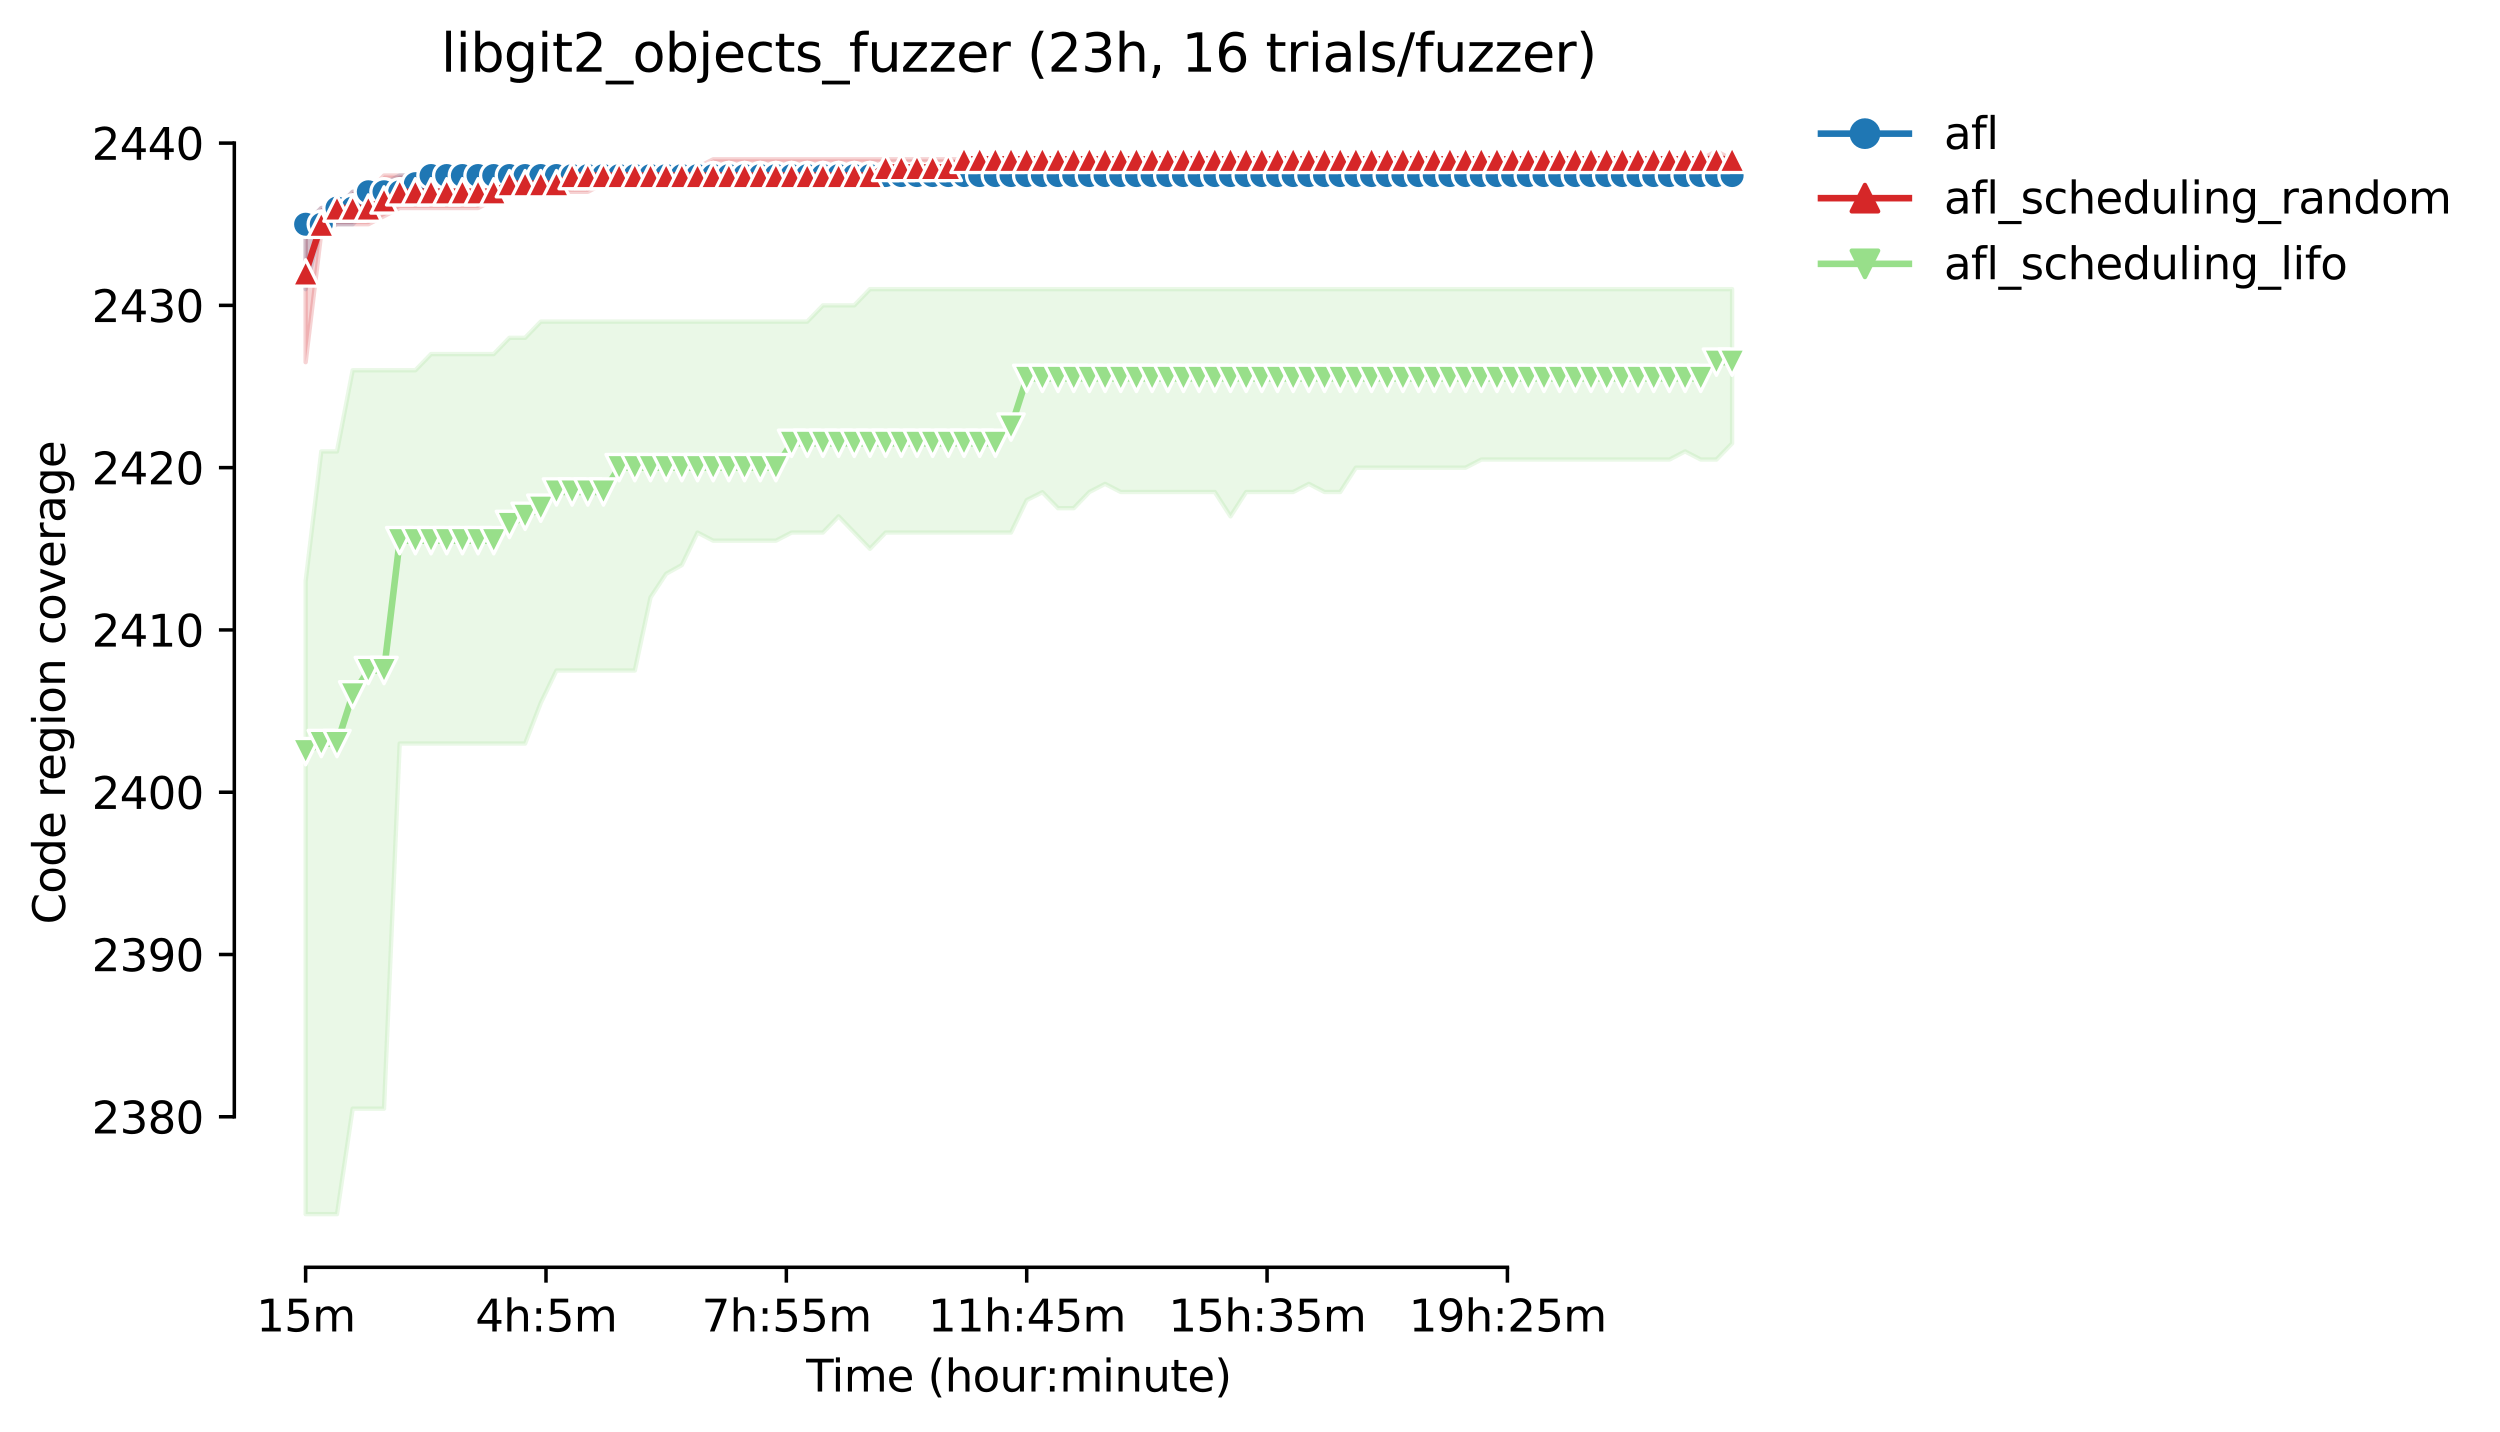 <?xml version="1.0" encoding="utf-8" standalone="no"?>
<!DOCTYPE svg PUBLIC "-//W3C//DTD SVG 1.1//EN"
  "http://www.w3.org/Graphics/SVG/1.1/DTD/svg11.dtd">
<svg height="325.986pt" version="1.1" viewBox="0 0 568.986 325.986" width="568.986pt" xmlns="http://www.w3.org/2000/svg" xmlns:xlink="http://www.w3.org/1999/xlink">
 <defs>
  <style type="text/css">*{stroke-linecap:butt;stroke-linejoin:round;}</style>
 </defs>
 <g id="figure_1">
  <g id="patch_1">
   <path d="M 0 325.986 
L 568.986 325.986 
L 568.986 0 
L 0 0 
z
" style="fill:#ffffff;"/>
  </g>
  <g id="axes_1">
   <g id="patch_2">
    <path d="M 53.328 288.43 
L 410.448 288.43 
L 410.448 22.318 
L 53.328 22.318 
z
" style="fill:#ffffff;"/>
   </g>
   <g id="PolyCollection_1">
    <defs>
     <path d="M 69.561 -274.952 
L 69.561 -260.178 
L 73.128 -274.952 
L 76.696 -274.952 
L 80.264 -274.952 
L 83.831 -278.645 
L 87.399 -278.645 
L 90.967 -280.492 
L 94.534 -282.339 
L 98.102 -282.339 
L 101.67 -282.339 
L 105.237 -282.339 
L 108.805 -286.032 
L 112.372 -286.032 
L 115.94 -286.032 
L 119.508 -286.032 
L 123.075 -286.032 
L 126.643 -286.032 
L 130.211 -286.032 
L 133.778 -286.032 
L 137.346 -286.032 
L 140.913 -286.032 
L 144.481 -286.032 
L 148.049 -286.032 
L 151.616 -286.032 
L 155.184 -286.032 
L 158.752 -286.032 
L 162.319 -286.032 
L 165.887 -286.032 
L 169.455 -286.032 
L 173.022 -286.032 
L 176.59 -286.032 
L 180.157 -286.032 
L 183.725 -286.032 
L 187.293 -286.032 
L 190.86 -286.032 
L 194.428 -286.032 
L 197.996 -286.032 
L 201.563 -286.032 
L 205.131 -286.032 
L 208.699 -286.032 
L 212.266 -286.032 
L 215.834 -286.032 
L 219.401 -286.032 
L 222.969 -286.032 
L 226.537 -286.032 
L 230.104 -286.032 
L 233.672 -286.032 
L 237.24 -286.032 
L 240.807 -286.032 
L 244.375 -286.032 
L 247.942 -286.032 
L 251.51 -286.032 
L 255.078 -286.032 
L 258.645 -286.032 
L 262.213 -286.032 
L 265.781 -286.032 
L 269.348 -286.032 
L 272.916 -286.032 
L 276.484 -286.032 
L 280.051 -286.032 
L 283.619 -286.032 
L 287.186 -286.032 
L 290.754 -286.032 
L 294.322 -286.032 
L 297.889 -286.032 
L 301.457 -286.032 
L 305.025 -286.032 
L 308.592 -286.032 
L 312.16 -286.032 
L 315.727 -286.032 
L 319.295 -286.032 
L 322.863 -286.032 
L 326.43 -286.032 
L 329.998 -286.032 
L 333.566 -286.032 
L 337.133 -286.032 
L 340.701 -286.032 
L 344.269 -286.032 
L 347.836 -286.032 
L 351.404 -286.032 
L 354.971 -286.032 
L 358.539 -286.032 
L 362.107 -286.032 
L 365.674 -286.032 
L 369.242 -286.032 
L 372.81 -286.032 
L 376.377 -286.032 
L 379.945 -286.032 
L 383.513 -286.032 
L 387.08 -286.032 
L 390.648 -286.032 
L 394.215 -286.032 
L 394.215 -289.726 
L 394.215 -289.726 
L 390.648 -289.726 
L 387.08 -289.726 
L 383.513 -289.726 
L 379.945 -289.726 
L 376.377 -289.726 
L 372.81 -289.726 
L 369.242 -289.726 
L 365.674 -289.726 
L 362.107 -289.726 
L 358.539 -289.726 
L 354.971 -289.726 
L 351.404 -289.726 
L 347.836 -289.726 
L 344.269 -289.726 
L 340.701 -289.726 
L 337.133 -289.726 
L 333.566 -289.726 
L 329.998 -289.726 
L 326.43 -289.726 
L 322.863 -289.726 
L 319.295 -289.726 
L 315.727 -289.726 
L 312.16 -289.726 
L 308.592 -289.726 
L 305.025 -289.726 
L 301.457 -289.726 
L 297.889 -289.726 
L 294.322 -289.726 
L 290.754 -289.726 
L 287.186 -289.726 
L 283.619 -289.726 
L 280.051 -289.726 
L 276.484 -289.726 
L 272.916 -289.726 
L 269.348 -289.726 
L 265.781 -289.726 
L 262.213 -287.879 
L 258.645 -287.879 
L 255.078 -287.879 
L 251.51 -287.879 
L 247.942 -287.879 
L 244.375 -289.726 
L 240.807 -289.726 
L 237.24 -289.726 
L 233.672 -289.726 
L 230.104 -289.726 
L 226.537 -289.726 
L 222.969 -286.032 
L 219.401 -286.032 
L 215.834 -286.032 
L 212.266 -286.032 
L 208.699 -286.032 
L 205.131 -286.032 
L 201.563 -286.032 
L 197.996 -286.032 
L 194.428 -286.032 
L 190.86 -286.032 
L 187.293 -286.032 
L 183.725 -286.032 
L 180.157 -286.032 
L 176.59 -286.032 
L 173.022 -286.032 
L 169.455 -286.032 
L 165.887 -286.032 
L 162.319 -286.032 
L 158.752 -286.032 
L 155.184 -286.032 
L 151.616 -286.032 
L 148.049 -286.032 
L 144.481 -286.032 
L 140.913 -286.032 
L 137.346 -286.032 
L 133.778 -286.032 
L 130.211 -286.032 
L 126.643 -286.032 
L 123.075 -286.032 
L 119.508 -286.032 
L 115.94 -286.032 
L 112.372 -286.032 
L 108.805 -286.032 
L 105.237 -286.032 
L 101.67 -286.032 
L 98.102 -286.032 
L 94.534 -286.032 
L 90.967 -286.032 
L 87.399 -284.185 
L 83.831 -282.339 
L 80.264 -282.339 
L 76.696 -278.645 
L 73.128 -278.645 
L 69.561 -274.952 
z
" id="mfa7ddd8eb6" style="stroke:#1f77b4;stroke-opacity:0.2;"/>
    </defs>
    <g clip-path="url(#pe26b84beda)">
     <use style="fill:#1f77b4;fill-opacity:0.2;stroke:#1f77b4;stroke-opacity:0.2;" x="0" xlink:href="#mfa7ddd8eb6" y="325.986"/>
    </g>
   </g>
   <g id="PolyCollection_2">
    <defs>
     <path d="M 69.561 -274.952 
L 69.561 -243.558 
L 73.128 -273.105 
L 76.696 -274.952 
L 80.264 -274.952 
L 83.831 -274.952 
L 87.399 -276.799 
L 90.967 -278.645 
L 94.534 -278.645 
L 98.102 -278.645 
L 101.67 -278.645 
L 105.237 -278.645 
L 108.805 -278.645 
L 112.372 -280.492 
L 115.94 -282.339 
L 119.508 -282.339 
L 123.075 -282.339 
L 126.643 -282.339 
L 130.211 -282.339 
L 133.778 -282.339 
L 137.346 -284.185 
L 140.913 -284.185 
L 144.481 -284.185 
L 148.049 -284.185 
L 151.616 -286.032 
L 155.184 -286.032 
L 158.752 -286.032 
L 162.319 -286.032 
L 165.887 -286.032 
L 169.455 -286.032 
L 173.022 -286.032 
L 176.59 -286.032 
L 180.157 -286.032 
L 183.725 -286.032 
L 187.293 -286.032 
L 190.86 -286.032 
L 194.428 -286.032 
L 197.996 -286.032 
L 201.563 -286.032 
L 205.131 -286.032 
L 208.699 -286.032 
L 212.266 -286.032 
L 215.834 -286.032 
L 219.401 -286.032 
L 222.969 -286.032 
L 226.537 -286.032 
L 230.104 -286.032 
L 233.672 -286.032 
L 237.24 -286.032 
L 240.807 -286.032 
L 244.375 -286.032 
L 247.942 -287.879 
L 251.51 -287.879 
L 255.078 -289.726 
L 258.645 -289.726 
L 262.213 -289.726 
L 265.781 -289.726 
L 269.348 -289.726 
L 272.916 -289.726 
L 276.484 -289.726 
L 280.051 -289.726 
L 283.619 -289.726 
L 287.186 -289.726 
L 290.754 -289.726 
L 294.322 -289.726 
L 297.889 -289.726 
L 301.457 -289.726 
L 305.025 -289.726 
L 308.592 -289.726 
L 312.16 -289.726 
L 315.727 -289.726 
L 319.295 -289.726 
L 322.863 -289.726 
L 326.43 -289.726 
L 329.998 -289.726 
L 333.566 -289.726 
L 337.133 -289.726 
L 340.701 -289.726 
L 344.269 -289.726 
L 347.836 -289.726 
L 351.404 -289.726 
L 354.971 -289.726 
L 358.539 -289.726 
L 362.107 -289.726 
L 365.674 -289.726 
L 369.242 -289.726 
L 372.81 -289.726 
L 376.377 -289.726 
L 379.945 -289.726 
L 383.513 -289.726 
L 387.08 -289.726 
L 390.648 -289.726 
L 394.215 -289.726 
L 394.215 -289.726 
L 394.215 -289.726 
L 390.648 -291.572 
L 387.08 -289.726 
L 383.513 -289.726 
L 379.945 -289.726 
L 376.377 -289.726 
L 372.81 -289.726 
L 369.242 -289.726 
L 365.674 -289.726 
L 362.107 -289.726 
L 358.539 -289.726 
L 354.971 -289.726 
L 351.404 -289.726 
L 347.836 -289.726 
L 344.269 -289.726 
L 340.701 -289.726 
L 337.133 -289.726 
L 333.566 -289.726 
L 329.998 -289.726 
L 326.43 -289.726 
L 322.863 -289.726 
L 319.295 -289.726 
L 315.727 -289.726 
L 312.16 -289.726 
L 308.592 -289.726 
L 305.025 -289.726 
L 301.457 -289.726 
L 297.889 -289.726 
L 294.322 -289.726 
L 290.754 -289.726 
L 287.186 -289.726 
L 283.619 -289.726 
L 280.051 -289.726 
L 276.484 -289.726 
L 272.916 -289.726 
L 269.348 -289.726 
L 265.781 -289.726 
L 262.213 -289.726 
L 258.645 -289.726 
L 255.078 -289.726 
L 251.51 -289.726 
L 247.942 -289.726 
L 244.375 -289.726 
L 240.807 -289.726 
L 237.24 -289.726 
L 233.672 -289.726 
L 230.104 -289.726 
L 226.537 -289.726 
L 222.969 -289.726 
L 219.401 -289.726 
L 215.834 -289.726 
L 212.266 -289.726 
L 208.699 -289.726 
L 205.131 -289.726 
L 201.563 -289.726 
L 197.996 -289.726 
L 194.428 -289.726 
L 190.86 -289.726 
L 187.293 -289.726 
L 183.725 -289.726 
L 180.157 -289.726 
L 176.59 -289.726 
L 173.022 -289.726 
L 169.455 -289.726 
L 165.887 -289.726 
L 162.319 -289.726 
L 158.752 -287.879 
L 155.184 -287.879 
L 151.616 -287.879 
L 148.049 -287.879 
L 144.481 -287.879 
L 140.913 -287.879 
L 137.346 -287.879 
L 133.778 -287.879 
L 130.211 -287.879 
L 126.643 -287.879 
L 123.075 -286.032 
L 119.508 -286.032 
L 115.94 -286.032 
L 112.372 -286.032 
L 108.805 -286.032 
L 105.237 -286.032 
L 101.67 -286.032 
L 98.102 -286.032 
L 94.534 -286.032 
L 90.967 -286.032 
L 87.399 -286.032 
L 83.831 -282.339 
L 80.264 -282.339 
L 76.696 -278.645 
L 73.128 -278.645 
L 69.561 -274.952 
z
" id="m619f4c5df6" style="stroke:#d62728;stroke-opacity:0.2;"/>
    </defs>
    <g clip-path="url(#pe26b84beda)">
     <use style="fill:#d62728;fill-opacity:0.2;stroke:#d62728;stroke-opacity:0.2;" x="0" xlink:href="#m619f4c5df6" y="325.986"/>
    </g>
   </g>
   <g id="PolyCollection_3">
    <defs>
     <path d="M 69.561 -193.696 
L 69.561 -49.652 
L 73.128 -49.652 
L 76.696 -49.652 
L 80.264 -73.66 
L 83.831 -73.66 
L 87.399 -73.66 
L 90.967 -156.762 
L 94.534 -156.762 
L 98.102 -156.762 
L 101.67 -156.762 
L 105.237 -156.762 
L 108.805 -156.762 
L 112.372 -156.762 
L 115.94 -156.762 
L 119.508 -156.762 
L 123.075 -165.995 
L 126.643 -173.382 
L 130.211 -173.382 
L 133.778 -173.382 
L 137.346 -173.382 
L 140.913 -173.382 
L 144.481 -173.382 
L 148.049 -190.003 
L 151.616 -195.404 
L 155.184 -197.39 
L 158.752 -204.777 
L 162.319 -202.93 
L 165.887 -202.93 
L 169.455 -202.93 
L 173.022 -202.93 
L 176.59 -202.93 
L 180.157 -204.777 
L 183.725 -204.777 
L 187.293 -204.777 
L 190.86 -208.47 
L 194.428 -204.777 
L 197.996 -201.083 
L 201.563 -204.777 
L 205.131 -204.777 
L 208.699 -204.777 
L 212.266 -204.777 
L 215.834 -204.777 
L 219.401 -204.777 
L 222.969 -204.777 
L 226.537 -204.777 
L 230.104 -204.777 
L 233.672 -212.163 
L 237.24 -213.964 
L 240.807 -210.317 
L 244.375 -210.317 
L 247.942 -214.01 
L 251.51 -215.857 
L 255.078 -214.01 
L 258.645 -214.01 
L 262.213 -214.01 
L 265.781 -214.01 
L 269.348 -214.01 
L 272.916 -214.01 
L 276.484 -214.01 
L 280.051 -208.47 
L 283.619 -214.01 
L 287.186 -214.01 
L 290.754 -214.01 
L 294.322 -214.01 
L 297.889 -215.857 
L 301.457 -214.01 
L 305.025 -214.01 
L 308.592 -219.55 
L 312.16 -219.55 
L 315.727 -219.55 
L 319.295 -219.55 
L 322.863 -219.55 
L 326.43 -219.55 
L 329.998 -219.55 
L 333.566 -219.55 
L 337.133 -221.397 
L 340.701 -221.397 
L 344.269 -221.397 
L 347.836 -221.397 
L 351.404 -221.397 
L 354.971 -221.397 
L 358.539 -221.397 
L 362.107 -221.397 
L 365.674 -221.397 
L 369.242 -221.397 
L 372.81 -221.397 
L 376.377 -221.397 
L 379.945 -221.397 
L 383.513 -223.244 
L 387.08 -221.397 
L 390.648 -221.397 
L 394.215 -225.09 
L 394.215 -260.178 
L 394.215 -260.178 
L 390.648 -260.178 
L 387.08 -260.178 
L 383.513 -260.178 
L 379.945 -260.178 
L 376.377 -260.178 
L 372.81 -260.178 
L 369.242 -260.178 
L 365.674 -260.178 
L 362.107 -260.178 
L 358.539 -260.178 
L 354.971 -260.178 
L 351.404 -260.178 
L 347.836 -260.178 
L 344.269 -260.178 
L 340.701 -260.178 
L 337.133 -260.178 
L 333.566 -260.178 
L 329.998 -260.178 
L 326.43 -260.178 
L 322.863 -260.178 
L 319.295 -260.178 
L 315.727 -260.178 
L 312.16 -260.178 
L 308.592 -260.178 
L 305.025 -260.178 
L 301.457 -260.178 
L 297.889 -260.178 
L 294.322 -260.178 
L 290.754 -260.178 
L 287.186 -260.178 
L 283.619 -260.178 
L 280.051 -260.178 
L 276.484 -260.178 
L 272.916 -260.178 
L 269.348 -260.178 
L 265.781 -260.178 
L 262.213 -260.178 
L 258.645 -260.178 
L 255.078 -260.178 
L 251.51 -260.178 
L 247.942 -260.178 
L 244.375 -260.178 
L 240.807 -260.178 
L 237.24 -260.178 
L 233.672 -260.178 
L 230.104 -260.178 
L 226.537 -260.178 
L 222.969 -260.178 
L 219.401 -260.178 
L 215.834 -260.178 
L 212.266 -260.178 
L 208.699 -260.178 
L 205.131 -260.178 
L 201.563 -260.178 
L 197.996 -260.178 
L 194.428 -256.485 
L 190.86 -256.485 
L 187.293 -256.485 
L 183.725 -252.791 
L 180.157 -252.791 
L 176.59 -252.791 
L 173.022 -252.791 
L 169.455 -252.791 
L 165.887 -252.791 
L 162.319 -252.791 
L 158.752 -252.791 
L 155.184 -252.791 
L 151.616 -252.791 
L 148.049 -252.791 
L 144.481 -252.791 
L 140.913 -252.791 
L 137.346 -252.791 
L 133.778 -252.791 
L 130.211 -252.791 
L 126.643 -252.791 
L 123.075 -252.791 
L 119.508 -249.098 
L 115.94 -249.098 
L 112.372 -245.404 
L 108.805 -245.404 
L 105.237 -245.404 
L 101.67 -245.404 
L 98.102 -245.404 
L 94.534 -241.711 
L 90.967 -241.711 
L 87.399 -241.711 
L 83.831 -241.711 
L 80.264 -241.711 
L 76.696 -223.244 
L 73.128 -223.244 
L 69.561 -193.696 
z
" id="mf93e079b4d" style="stroke:#98df8a;stroke-opacity:0.2;"/>
    </defs>
    <g clip-path="url(#pe26b84beda)">
     <use style="fill:#98df8a;fill-opacity:0.2;stroke:#98df8a;stroke-opacity:0.2;" x="0" xlink:href="#mf93e079b4d" y="325.986"/>
    </g>
   </g>
   <g id="matplotlib.axis_1">
    <g id="xtick_1">
     <g id="line2d_1">
      <defs>
       <path d="M 0 0 
L 0 3.5 
" id="m1207a80475" style="stroke:#000000;stroke-width:0.8;"/>
      </defs>
      <g>
       <use style="stroke:#000000;stroke-width:0.8;" x="69.561" xlink:href="#m1207a80475" y="288.43"/>
      </g>
     </g>
     <g id="text_1">
      <!-- 15m -->
      <g transform="translate(58.328 303.029)scale(0.1 -0.1)">
       <defs>
        <path d="M 794 531 
L 1825 531 
L 1825 4091 
L 703 3866 
L 703 4441 
L 1819 4666 
L 2450 4666 
L 2450 531 
L 3481 531 
L 3481 0 
L 794 0 
L 794 531 
z
" id="DejaVuSans-31" transform="scale(0.016)"/>
        <path d="M 691 4666 
L 3169 4666 
L 3169 4134 
L 1269 4134 
L 1269 2991 
Q 1406 3038 1543 3061 
Q 1681 3084 1819 3084 
Q 2600 3084 3056 2656 
Q 3513 2228 3513 1497 
Q 3513 744 3044 326 
Q 2575 -91 1722 -91 
Q 1428 -91 1123 -41 
Q 819 9 494 109 
L 494 744 
Q 775 591 1075 516 
Q 1375 441 1709 441 
Q 2250 441 2565 725 
Q 2881 1009 2881 1497 
Q 2881 1984 2565 2268 
Q 2250 2553 1709 2553 
Q 1456 2553 1204 2497 
Q 953 2441 691 2322 
L 691 4666 
z
" id="DejaVuSans-35" transform="scale(0.016)"/>
        <path d="M 3328 2828 
Q 3544 3216 3844 3400 
Q 4144 3584 4550 3584 
Q 5097 3584 5394 3201 
Q 5691 2819 5691 2113 
L 5691 0 
L 5113 0 
L 5113 2094 
Q 5113 2597 4934 2840 
Q 4756 3084 4391 3084 
Q 3944 3084 3684 2787 
Q 3425 2491 3425 1978 
L 3425 0 
L 2847 0 
L 2847 2094 
Q 2847 2600 2669 2842 
Q 2491 3084 2119 3084 
Q 1678 3084 1418 2786 
Q 1159 2488 1159 1978 
L 1159 0 
L 581 0 
L 581 3500 
L 1159 3500 
L 1159 2956 
Q 1356 3278 1631 3431 
Q 1906 3584 2284 3584 
Q 2666 3584 2933 3390 
Q 3200 3197 3328 2828 
z
" id="DejaVuSans-6d" transform="scale(0.016)"/>
       </defs>
       <use xlink:href="#DejaVuSans-31"/>
       <use x="63.623" xlink:href="#DejaVuSans-35"/>
       <use x="127.246" xlink:href="#DejaVuSans-6d"/>
      </g>
     </g>
    </g>
    <g id="xtick_2">
     <g id="line2d_2">
      <g>
       <use style="stroke:#000000;stroke-width:0.8;" x="124.265" xlink:href="#m1207a80475" y="288.43"/>
      </g>
     </g>
     <g id="text_2">
      <!-- 4h:5m -->
      <g transform="translate(108.179 303.029)scale(0.1 -0.1)">
       <defs>
        <path d="M 2419 4116 
L 825 1625 
L 2419 1625 
L 2419 4116 
z
M 2253 4666 
L 3047 4666 
L 3047 1625 
L 3713 1625 
L 3713 1100 
L 3047 1100 
L 3047 0 
L 2419 0 
L 2419 1100 
L 313 1100 
L 313 1709 
L 2253 4666 
z
" id="DejaVuSans-34" transform="scale(0.016)"/>
        <path d="M 3513 2113 
L 3513 0 
L 2938 0 
L 2938 2094 
Q 2938 2591 2744 2837 
Q 2550 3084 2163 3084 
Q 1697 3084 1428 2787 
Q 1159 2491 1159 1978 
L 1159 0 
L 581 0 
L 581 4863 
L 1159 4863 
L 1159 2956 
Q 1366 3272 1645 3428 
Q 1925 3584 2291 3584 
Q 2894 3584 3203 3211 
Q 3513 2838 3513 2113 
z
" id="DejaVuSans-68" transform="scale(0.016)"/>
        <path d="M 750 794 
L 1409 794 
L 1409 0 
L 750 0 
L 750 794 
z
M 750 3309 
L 1409 3309 
L 1409 2516 
L 750 2516 
L 750 3309 
z
" id="DejaVuSans-3a" transform="scale(0.016)"/>
       </defs>
       <use xlink:href="#DejaVuSans-34"/>
       <use x="63.623" xlink:href="#DejaVuSans-68"/>
       <use x="127.002" xlink:href="#DejaVuSans-3a"/>
       <use x="160.693" xlink:href="#DejaVuSans-35"/>
       <use x="224.316" xlink:href="#DejaVuSans-6d"/>
      </g>
     </g>
    </g>
    <g id="xtick_3">
     <g id="line2d_3">
      <g>
       <use style="stroke:#000000;stroke-width:0.8;" x="178.968" xlink:href="#m1207a80475" y="288.43"/>
      </g>
     </g>
     <g id="text_3">
      <!-- 7h:55m -->
      <g transform="translate(159.701 303.029)scale(0.1 -0.1)">
       <defs>
        <path d="M 525 4666 
L 3525 4666 
L 3525 4397 
L 1831 0 
L 1172 0 
L 2766 4134 
L 525 4134 
L 525 4666 
z
" id="DejaVuSans-37" transform="scale(0.016)"/>
       </defs>
       <use xlink:href="#DejaVuSans-37"/>
       <use x="63.623" xlink:href="#DejaVuSans-68"/>
       <use x="127.002" xlink:href="#DejaVuSans-3a"/>
       <use x="160.693" xlink:href="#DejaVuSans-35"/>
       <use x="224.316" xlink:href="#DejaVuSans-35"/>
       <use x="287.939" xlink:href="#DejaVuSans-6d"/>
      </g>
     </g>
    </g>
    <g id="xtick_4">
     <g id="line2d_4">
      <g>
       <use style="stroke:#000000;stroke-width:0.8;" x="233.672" xlink:href="#m1207a80475" y="288.43"/>
      </g>
     </g>
     <g id="text_4">
      <!-- 11h:45m -->
      <g transform="translate(211.224 303.029)scale(0.1 -0.1)">
       <use xlink:href="#DejaVuSans-31"/>
       <use x="63.623" xlink:href="#DejaVuSans-31"/>
       <use x="127.246" xlink:href="#DejaVuSans-68"/>
       <use x="190.625" xlink:href="#DejaVuSans-3a"/>
       <use x="224.316" xlink:href="#DejaVuSans-34"/>
       <use x="287.939" xlink:href="#DejaVuSans-35"/>
       <use x="351.562" xlink:href="#DejaVuSans-6d"/>
      </g>
     </g>
    </g>
    <g id="xtick_5">
     <g id="line2d_5">
      <g>
       <use style="stroke:#000000;stroke-width:0.8;" x="288.376" xlink:href="#m1207a80475" y="288.43"/>
      </g>
     </g>
     <g id="text_5">
      <!-- 15h:35m -->
      <g transform="translate(265.927 303.029)scale(0.1 -0.1)">
       <defs>
        <path d="M 2597 2516 
Q 3050 2419 3304 2112 
Q 3559 1806 3559 1356 
Q 3559 666 3084 287 
Q 2609 -91 1734 -91 
Q 1441 -91 1130 -33 
Q 819 25 488 141 
L 488 750 
Q 750 597 1062 519 
Q 1375 441 1716 441 
Q 2309 441 2620 675 
Q 2931 909 2931 1356 
Q 2931 1769 2642 2001 
Q 2353 2234 1838 2234 
L 1294 2234 
L 1294 2753 
L 1863 2753 
Q 2328 2753 2575 2939 
Q 2822 3125 2822 3475 
Q 2822 3834 2567 4026 
Q 2313 4219 1838 4219 
Q 1578 4219 1281 4162 
Q 984 4106 628 3988 
L 628 4550 
Q 988 4650 1302 4700 
Q 1616 4750 1894 4750 
Q 2613 4750 3031 4423 
Q 3450 4097 3450 3541 
Q 3450 3153 3228 2886 
Q 3006 2619 2597 2516 
z
" id="DejaVuSans-33" transform="scale(0.016)"/>
       </defs>
       <use xlink:href="#DejaVuSans-31"/>
       <use x="63.623" xlink:href="#DejaVuSans-35"/>
       <use x="127.246" xlink:href="#DejaVuSans-68"/>
       <use x="190.625" xlink:href="#DejaVuSans-3a"/>
       <use x="224.316" xlink:href="#DejaVuSans-33"/>
       <use x="287.939" xlink:href="#DejaVuSans-35"/>
       <use x="351.562" xlink:href="#DejaVuSans-6d"/>
      </g>
     </g>
    </g>
    <g id="xtick_6">
     <g id="line2d_6">
      <g>
       <use style="stroke:#000000;stroke-width:0.8;" x="343.079" xlink:href="#m1207a80475" y="288.43"/>
      </g>
     </g>
     <g id="text_6">
      <!-- 19h:25m -->
      <g transform="translate(320.631 303.029)scale(0.1 -0.1)">
       <defs>
        <path d="M 703 97 
L 703 672 
Q 941 559 1184 500 
Q 1428 441 1663 441 
Q 2288 441 2617 861 
Q 2947 1281 2994 2138 
Q 2813 1869 2534 1725 
Q 2256 1581 1919 1581 
Q 1219 1581 811 2004 
Q 403 2428 403 3163 
Q 403 3881 828 4315 
Q 1253 4750 1959 4750 
Q 2769 4750 3195 4129 
Q 3622 3509 3622 2328 
Q 3622 1225 3098 567 
Q 2575 -91 1691 -91 
Q 1453 -91 1209 -44 
Q 966 3 703 97 
z
M 1959 2075 
Q 2384 2075 2632 2365 
Q 2881 2656 2881 3163 
Q 2881 3666 2632 3958 
Q 2384 4250 1959 4250 
Q 1534 4250 1286 3958 
Q 1038 3666 1038 3163 
Q 1038 2656 1286 2365 
Q 1534 2075 1959 2075 
z
" id="DejaVuSans-39" transform="scale(0.016)"/>
        <path d="M 1228 531 
L 3431 531 
L 3431 0 
L 469 0 
L 469 531 
Q 828 903 1448 1529 
Q 2069 2156 2228 2338 
Q 2531 2678 2651 2914 
Q 2772 3150 2772 3378 
Q 2772 3750 2511 3984 
Q 2250 4219 1831 4219 
Q 1534 4219 1204 4116 
Q 875 4013 500 3803 
L 500 4441 
Q 881 4594 1212 4672 
Q 1544 4750 1819 4750 
Q 2544 4750 2975 4387 
Q 3406 4025 3406 3419 
Q 3406 3131 3298 2873 
Q 3191 2616 2906 2266 
Q 2828 2175 2409 1742 
Q 1991 1309 1228 531 
z
" id="DejaVuSans-32" transform="scale(0.016)"/>
       </defs>
       <use xlink:href="#DejaVuSans-31"/>
       <use x="63.623" xlink:href="#DejaVuSans-39"/>
       <use x="127.246" xlink:href="#DejaVuSans-68"/>
       <use x="190.625" xlink:href="#DejaVuSans-3a"/>
       <use x="224.316" xlink:href="#DejaVuSans-32"/>
       <use x="287.939" xlink:href="#DejaVuSans-35"/>
       <use x="351.562" xlink:href="#DejaVuSans-6d"/>
      </g>
     </g>
    </g>
    <g id="text_7">
     <!-- Time (hour:minute) -->
     <g transform="translate(183.481 316.707)scale(0.1 -0.1)">
      <defs>
       <path d="M -19 4666 
L 3928 4666 
L 3928 4134 
L 2272 4134 
L 2272 0 
L 1638 0 
L 1638 4134 
L -19 4134 
L -19 4666 
z
" id="DejaVuSans-54" transform="scale(0.016)"/>
       <path d="M 603 3500 
L 1178 3500 
L 1178 0 
L 603 0 
L 603 3500 
z
M 603 4863 
L 1178 4863 
L 1178 4134 
L 603 4134 
L 603 4863 
z
" id="DejaVuSans-69" transform="scale(0.016)"/>
       <path d="M 3597 1894 
L 3597 1613 
L 953 1613 
Q 991 1019 1311 708 
Q 1631 397 2203 397 
Q 2534 397 2845 478 
Q 3156 559 3463 722 
L 3463 178 
Q 3153 47 2828 -22 
Q 2503 -91 2169 -91 
Q 1331 -91 842 396 
Q 353 884 353 1716 
Q 353 2575 817 3079 
Q 1281 3584 2069 3584 
Q 2775 3584 3186 3129 
Q 3597 2675 3597 1894 
z
M 3022 2063 
Q 3016 2534 2758 2815 
Q 2500 3097 2075 3097 
Q 1594 3097 1305 2825 
Q 1016 2553 972 2059 
L 3022 2063 
z
" id="DejaVuSans-65" transform="scale(0.016)"/>
       <path id="DejaVuSans-20" transform="scale(0.016)"/>
       <path d="M 1984 4856 
Q 1566 4138 1362 3434 
Q 1159 2731 1159 2009 
Q 1159 1288 1364 580 
Q 1569 -128 1984 -844 
L 1484 -844 
Q 1016 -109 783 600 
Q 550 1309 550 2009 
Q 550 2706 781 3412 
Q 1013 4119 1484 4856 
L 1984 4856 
z
" id="DejaVuSans-28" transform="scale(0.016)"/>
       <path d="M 1959 3097 
Q 1497 3097 1228 2736 
Q 959 2375 959 1747 
Q 959 1119 1226 758 
Q 1494 397 1959 397 
Q 2419 397 2687 759 
Q 2956 1122 2956 1747 
Q 2956 2369 2687 2733 
Q 2419 3097 1959 3097 
z
M 1959 3584 
Q 2709 3584 3137 3096 
Q 3566 2609 3566 1747 
Q 3566 888 3137 398 
Q 2709 -91 1959 -91 
Q 1206 -91 779 398 
Q 353 888 353 1747 
Q 353 2609 779 3096 
Q 1206 3584 1959 3584 
z
" id="DejaVuSans-6f" transform="scale(0.016)"/>
       <path d="M 544 1381 
L 544 3500 
L 1119 3500 
L 1119 1403 
Q 1119 906 1312 657 
Q 1506 409 1894 409 
Q 2359 409 2629 706 
Q 2900 1003 2900 1516 
L 2900 3500 
L 3475 3500 
L 3475 0 
L 2900 0 
L 2900 538 
Q 2691 219 2414 64 
Q 2138 -91 1772 -91 
Q 1169 -91 856 284 
Q 544 659 544 1381 
z
M 1991 3584 
L 1991 3584 
z
" id="DejaVuSans-75" transform="scale(0.016)"/>
       <path d="M 2631 2963 
Q 2534 3019 2420 3045 
Q 2306 3072 2169 3072 
Q 1681 3072 1420 2755 
Q 1159 2438 1159 1844 
L 1159 0 
L 581 0 
L 581 3500 
L 1159 3500 
L 1159 2956 
Q 1341 3275 1631 3429 
Q 1922 3584 2338 3584 
Q 2397 3584 2469 3576 
Q 2541 3569 2628 3553 
L 2631 2963 
z
" id="DejaVuSans-72" transform="scale(0.016)"/>
       <path d="M 3513 2113 
L 3513 0 
L 2938 0 
L 2938 2094 
Q 2938 2591 2744 2837 
Q 2550 3084 2163 3084 
Q 1697 3084 1428 2787 
Q 1159 2491 1159 1978 
L 1159 0 
L 581 0 
L 581 3500 
L 1159 3500 
L 1159 2956 
Q 1366 3272 1645 3428 
Q 1925 3584 2291 3584 
Q 2894 3584 3203 3211 
Q 3513 2838 3513 2113 
z
" id="DejaVuSans-6e" transform="scale(0.016)"/>
       <path d="M 1172 4494 
L 1172 3500 
L 2356 3500 
L 2356 3053 
L 1172 3053 
L 1172 1153 
Q 1172 725 1289 603 
Q 1406 481 1766 481 
L 2356 481 
L 2356 0 
L 1766 0 
Q 1100 0 847 248 
Q 594 497 594 1153 
L 594 3053 
L 172 3053 
L 172 3500 
L 594 3500 
L 594 4494 
L 1172 4494 
z
" id="DejaVuSans-74" transform="scale(0.016)"/>
       <path d="M 513 4856 
L 1013 4856 
Q 1481 4119 1714 3412 
Q 1947 2706 1947 2009 
Q 1947 1309 1714 600 
Q 1481 -109 1013 -844 
L 513 -844 
Q 928 -128 1133 580 
Q 1338 1288 1338 2009 
Q 1338 2731 1133 3434 
Q 928 4138 513 4856 
z
" id="DejaVuSans-29" transform="scale(0.016)"/>
      </defs>
      <use xlink:href="#DejaVuSans-54"/>
      <use x="57.959" xlink:href="#DejaVuSans-69"/>
      <use x="85.742" xlink:href="#DejaVuSans-6d"/>
      <use x="183.154" xlink:href="#DejaVuSans-65"/>
      <use x="244.678" xlink:href="#DejaVuSans-20"/>
      <use x="276.465" xlink:href="#DejaVuSans-28"/>
      <use x="315.479" xlink:href="#DejaVuSans-68"/>
      <use x="378.857" xlink:href="#DejaVuSans-6f"/>
      <use x="440.039" xlink:href="#DejaVuSans-75"/>
      <use x="503.418" xlink:href="#DejaVuSans-72"/>
      <use x="542.781" xlink:href="#DejaVuSans-3a"/>
      <use x="576.473" xlink:href="#DejaVuSans-6d"/>
      <use x="673.885" xlink:href="#DejaVuSans-69"/>
      <use x="701.668" xlink:href="#DejaVuSans-6e"/>
      <use x="765.047" xlink:href="#DejaVuSans-75"/>
      <use x="828.426" xlink:href="#DejaVuSans-74"/>
      <use x="867.635" xlink:href="#DejaVuSans-65"/>
      <use x="929.158" xlink:href="#DejaVuSans-29"/>
     </g>
    </g>
   </g>
   <g id="matplotlib.axis_2">
    <g id="ytick_1">
     <g id="line2d_7">
      <defs>
       <path d="M 0 0 
L -3.5 0 
" id="mc2c006b3b2" style="stroke:#000000;stroke-width:0.8;"/>
      </defs>
      <g>
       <use style="stroke:#000000;stroke-width:0.8;" x="53.328" xlink:href="#mc2c006b3b2" y="254.174"/>
      </g>
     </g>
     <g id="text_8">
      <!-- 2380 -->
      <g transform="translate(20.878 257.973)scale(0.1 -0.1)">
       <defs>
        <path d="M 2034 2216 
Q 1584 2216 1326 1975 
Q 1069 1734 1069 1313 
Q 1069 891 1326 650 
Q 1584 409 2034 409 
Q 2484 409 2743 651 
Q 3003 894 3003 1313 
Q 3003 1734 2745 1975 
Q 2488 2216 2034 2216 
z
M 1403 2484 
Q 997 2584 770 2862 
Q 544 3141 544 3541 
Q 544 4100 942 4425 
Q 1341 4750 2034 4750 
Q 2731 4750 3128 4425 
Q 3525 4100 3525 3541 
Q 3525 3141 3298 2862 
Q 3072 2584 2669 2484 
Q 3125 2378 3379 2068 
Q 3634 1759 3634 1313 
Q 3634 634 3220 271 
Q 2806 -91 2034 -91 
Q 1263 -91 848 271 
Q 434 634 434 1313 
Q 434 1759 690 2068 
Q 947 2378 1403 2484 
z
M 1172 3481 
Q 1172 3119 1398 2916 
Q 1625 2713 2034 2713 
Q 2441 2713 2670 2916 
Q 2900 3119 2900 3481 
Q 2900 3844 2670 4047 
Q 2441 4250 2034 4250 
Q 1625 4250 1398 4047 
Q 1172 3844 1172 3481 
z
" id="DejaVuSans-38" transform="scale(0.016)"/>
        <path d="M 2034 4250 
Q 1547 4250 1301 3770 
Q 1056 3291 1056 2328 
Q 1056 1369 1301 889 
Q 1547 409 2034 409 
Q 2525 409 2770 889 
Q 3016 1369 3016 2328 
Q 3016 3291 2770 3770 
Q 2525 4250 2034 4250 
z
M 2034 4750 
Q 2819 4750 3233 4129 
Q 3647 3509 3647 2328 
Q 3647 1150 3233 529 
Q 2819 -91 2034 -91 
Q 1250 -91 836 529 
Q 422 1150 422 2328 
Q 422 3509 836 4129 
Q 1250 4750 2034 4750 
z
" id="DejaVuSans-30" transform="scale(0.016)"/>
       </defs>
       <use xlink:href="#DejaVuSans-32"/>
       <use x="63.623" xlink:href="#DejaVuSans-33"/>
       <use x="127.246" xlink:href="#DejaVuSans-38"/>
       <use x="190.869" xlink:href="#DejaVuSans-30"/>
      </g>
     </g>
    </g>
    <g id="ytick_2">
     <g id="line2d_8">
      <g>
       <use style="stroke:#000000;stroke-width:0.8;" x="53.328" xlink:href="#mc2c006b3b2" y="217.239"/>
      </g>
     </g>
     <g id="text_9">
      <!-- 2390 -->
      <g transform="translate(20.878 221.038)scale(0.1 -0.1)">
       <use xlink:href="#DejaVuSans-32"/>
       <use x="63.623" xlink:href="#DejaVuSans-33"/>
       <use x="127.246" xlink:href="#DejaVuSans-39"/>
       <use x="190.869" xlink:href="#DejaVuSans-30"/>
      </g>
     </g>
    </g>
    <g id="ytick_3">
     <g id="line2d_9">
      <g>
       <use style="stroke:#000000;stroke-width:0.8;" x="53.328" xlink:href="#mc2c006b3b2" y="180.305"/>
      </g>
     </g>
     <g id="text_10">
      <!-- 2400 -->
      <g transform="translate(20.878 184.104)scale(0.1 -0.1)">
       <use xlink:href="#DejaVuSans-32"/>
       <use x="63.623" xlink:href="#DejaVuSans-34"/>
       <use x="127.246" xlink:href="#DejaVuSans-30"/>
       <use x="190.869" xlink:href="#DejaVuSans-30"/>
      </g>
     </g>
    </g>
    <g id="ytick_4">
     <g id="line2d_10">
      <g>
       <use style="stroke:#000000;stroke-width:0.8;" x="53.328" xlink:href="#mc2c006b3b2" y="143.37"/>
      </g>
     </g>
     <g id="text_11">
      <!-- 2410 -->
      <g transform="translate(20.878 147.17)scale(0.1 -0.1)">
       <use xlink:href="#DejaVuSans-32"/>
       <use x="63.623" xlink:href="#DejaVuSans-34"/>
       <use x="127.246" xlink:href="#DejaVuSans-31"/>
       <use x="190.869" xlink:href="#DejaVuSans-30"/>
      </g>
     </g>
    </g>
    <g id="ytick_5">
     <g id="line2d_11">
      <g>
       <use style="stroke:#000000;stroke-width:0.8;" x="53.328" xlink:href="#mc2c006b3b2" y="106.436"/>
      </g>
     </g>
     <g id="text_12">
      <!-- 2420 -->
      <g transform="translate(20.878 110.235)scale(0.1 -0.1)">
       <use xlink:href="#DejaVuSans-32"/>
       <use x="63.623" xlink:href="#DejaVuSans-34"/>
       <use x="127.246" xlink:href="#DejaVuSans-32"/>
       <use x="190.869" xlink:href="#DejaVuSans-30"/>
      </g>
     </g>
    </g>
    <g id="ytick_6">
     <g id="line2d_12">
      <g>
       <use style="stroke:#000000;stroke-width:0.8;" x="53.328" xlink:href="#mc2c006b3b2" y="69.502"/>
      </g>
     </g>
     <g id="text_13">
      <!-- 2430 -->
      <g transform="translate(20.878 73.301)scale(0.1 -0.1)">
       <use xlink:href="#DejaVuSans-32"/>
       <use x="63.623" xlink:href="#DejaVuSans-34"/>
       <use x="127.246" xlink:href="#DejaVuSans-33"/>
       <use x="190.869" xlink:href="#DejaVuSans-30"/>
      </g>
     </g>
    </g>
    <g id="ytick_7">
     <g id="line2d_13">
      <g>
       <use style="stroke:#000000;stroke-width:0.8;" x="53.328" xlink:href="#mc2c006b3b2" y="32.567"/>
      </g>
     </g>
     <g id="text_14">
      <!-- 2440 -->
      <g transform="translate(20.878 36.367)scale(0.1 -0.1)">
       <use xlink:href="#DejaVuSans-32"/>
       <use x="63.623" xlink:href="#DejaVuSans-34"/>
       <use x="127.246" xlink:href="#DejaVuSans-34"/>
       <use x="190.869" xlink:href="#DejaVuSans-30"/>
      </g>
     </g>
    </g>
    <g id="text_15">
     <!-- Code region coverage -->
     <g transform="translate(14.798 210.38)rotate(-90)scale(0.1 -0.1)">
      <defs>
       <path d="M 4122 4306 
L 4122 3641 
Q 3803 3938 3442 4084 
Q 3081 4231 2675 4231 
Q 1875 4231 1450 3742 
Q 1025 3253 1025 2328 
Q 1025 1406 1450 917 
Q 1875 428 2675 428 
Q 3081 428 3442 575 
Q 3803 722 4122 1019 
L 4122 359 
Q 3791 134 3420 21 
Q 3050 -91 2638 -91 
Q 1578 -91 968 557 
Q 359 1206 359 2328 
Q 359 3453 968 4101 
Q 1578 4750 2638 4750 
Q 3056 4750 3426 4639 
Q 3797 4528 4122 4306 
z
" id="DejaVuSans-43" transform="scale(0.016)"/>
       <path d="M 2906 2969 
L 2906 4863 
L 3481 4863 
L 3481 0 
L 2906 0 
L 2906 525 
Q 2725 213 2448 61 
Q 2172 -91 1784 -91 
Q 1150 -91 751 415 
Q 353 922 353 1747 
Q 353 2572 751 3078 
Q 1150 3584 1784 3584 
Q 2172 3584 2448 3432 
Q 2725 3281 2906 2969 
z
M 947 1747 
Q 947 1113 1208 752 
Q 1469 391 1925 391 
Q 2381 391 2643 752 
Q 2906 1113 2906 1747 
Q 2906 2381 2643 2742 
Q 2381 3103 1925 3103 
Q 1469 3103 1208 2742 
Q 947 2381 947 1747 
z
" id="DejaVuSans-64" transform="scale(0.016)"/>
       <path d="M 2906 1791 
Q 2906 2416 2648 2759 
Q 2391 3103 1925 3103 
Q 1463 3103 1205 2759 
Q 947 2416 947 1791 
Q 947 1169 1205 825 
Q 1463 481 1925 481 
Q 2391 481 2648 825 
Q 2906 1169 2906 1791 
z
M 3481 434 
Q 3481 -459 3084 -895 
Q 2688 -1331 1869 -1331 
Q 1566 -1331 1297 -1286 
Q 1028 -1241 775 -1147 
L 775 -588 
Q 1028 -725 1275 -790 
Q 1522 -856 1778 -856 
Q 2344 -856 2625 -561 
Q 2906 -266 2906 331 
L 2906 616 
Q 2728 306 2450 153 
Q 2172 0 1784 0 
Q 1141 0 747 490 
Q 353 981 353 1791 
Q 353 2603 747 3093 
Q 1141 3584 1784 3584 
Q 2172 3584 2450 3431 
Q 2728 3278 2906 2969 
L 2906 3500 
L 3481 3500 
L 3481 434 
z
" id="DejaVuSans-67" transform="scale(0.016)"/>
       <path d="M 3122 3366 
L 3122 2828 
Q 2878 2963 2633 3030 
Q 2388 3097 2138 3097 
Q 1578 3097 1268 2742 
Q 959 2388 959 1747 
Q 959 1106 1268 751 
Q 1578 397 2138 397 
Q 2388 397 2633 464 
Q 2878 531 3122 666 
L 3122 134 
Q 2881 22 2623 -34 
Q 2366 -91 2075 -91 
Q 1284 -91 818 406 
Q 353 903 353 1747 
Q 353 2603 823 3093 
Q 1294 3584 2113 3584 
Q 2378 3584 2631 3529 
Q 2884 3475 3122 3366 
z
" id="DejaVuSans-63" transform="scale(0.016)"/>
       <path d="M 191 3500 
L 800 3500 
L 1894 563 
L 2988 3500 
L 3597 3500 
L 2284 0 
L 1503 0 
L 191 3500 
z
" id="DejaVuSans-76" transform="scale(0.016)"/>
       <path d="M 2194 1759 
Q 1497 1759 1228 1600 
Q 959 1441 959 1056 
Q 959 750 1161 570 
Q 1363 391 1709 391 
Q 2188 391 2477 730 
Q 2766 1069 2766 1631 
L 2766 1759 
L 2194 1759 
z
M 3341 1997 
L 3341 0 
L 2766 0 
L 2766 531 
Q 2569 213 2275 61 
Q 1981 -91 1556 -91 
Q 1019 -91 701 211 
Q 384 513 384 1019 
Q 384 1609 779 1909 
Q 1175 2209 1959 2209 
L 2766 2209 
L 2766 2266 
Q 2766 2663 2505 2880 
Q 2244 3097 1772 3097 
Q 1472 3097 1187 3025 
Q 903 2953 641 2809 
L 641 3341 
Q 956 3463 1253 3523 
Q 1550 3584 1831 3584 
Q 2591 3584 2966 3190 
Q 3341 2797 3341 1997 
z
" id="DejaVuSans-61" transform="scale(0.016)"/>
      </defs>
      <use xlink:href="#DejaVuSans-43"/>
      <use x="69.824" xlink:href="#DejaVuSans-6f"/>
      <use x="131.006" xlink:href="#DejaVuSans-64"/>
      <use x="194.482" xlink:href="#DejaVuSans-65"/>
      <use x="256.006" xlink:href="#DejaVuSans-20"/>
      <use x="287.793" xlink:href="#DejaVuSans-72"/>
      <use x="326.656" xlink:href="#DejaVuSans-65"/>
      <use x="388.18" xlink:href="#DejaVuSans-67"/>
      <use x="451.656" xlink:href="#DejaVuSans-69"/>
      <use x="479.439" xlink:href="#DejaVuSans-6f"/>
      <use x="540.621" xlink:href="#DejaVuSans-6e"/>
      <use x="604" xlink:href="#DejaVuSans-20"/>
      <use x="635.787" xlink:href="#DejaVuSans-63"/>
      <use x="690.768" xlink:href="#DejaVuSans-6f"/>
      <use x="751.949" xlink:href="#DejaVuSans-76"/>
      <use x="811.129" xlink:href="#DejaVuSans-65"/>
      <use x="872.652" xlink:href="#DejaVuSans-72"/>
      <use x="913.766" xlink:href="#DejaVuSans-61"/>
      <use x="975.045" xlink:href="#DejaVuSans-67"/>
      <use x="1038.521" xlink:href="#DejaVuSans-65"/>
     </g>
    </g>
   </g>
   <g id="line2d_14">
    <path clip-path="url(#pe26b84beda)" d="M 69.561 51.035 
L 73.128 51.035 
L 76.696 47.341 
L 80.264 47.341 
L 83.831 43.648 
L 87.399 43.648 
L 90.967 43.648 
L 94.534 41.801 
L 98.102 39.954 
L 101.67 39.954 
L 105.237 39.954 
L 108.805 39.954 
L 112.372 39.954 
L 115.94 39.954 
L 119.508 39.954 
L 123.075 39.954 
L 126.643 39.954 
L 130.211 39.954 
L 133.778 39.954 
L 137.346 39.954 
L 140.913 39.954 
L 144.481 39.954 
L 148.049 39.954 
L 151.616 39.954 
L 155.184 39.954 
L 158.752 39.954 
L 162.319 39.954 
L 165.887 39.954 
L 169.455 39.954 
L 173.022 39.954 
L 176.59 39.954 
L 180.157 39.954 
L 183.725 39.954 
L 187.293 39.954 
L 190.86 39.954 
L 194.428 39.954 
L 197.996 39.954 
L 201.563 39.954 
L 205.131 39.954 
L 208.699 39.954 
L 212.266 39.954 
L 215.834 39.954 
L 219.401 39.954 
L 222.969 39.954 
L 226.537 39.954 
L 230.104 39.954 
L 233.672 39.954 
L 237.24 39.954 
L 240.807 39.954 
L 244.375 39.954 
L 247.942 39.954 
L 251.51 39.954 
L 255.078 39.954 
L 258.645 39.954 
L 262.213 39.954 
L 265.781 39.954 
L 269.348 39.954 
L 272.916 39.954 
L 276.484 39.954 
L 280.051 39.954 
L 283.619 39.954 
L 287.186 39.954 
L 290.754 39.954 
L 294.322 39.954 
L 297.889 39.954 
L 301.457 39.954 
L 305.025 39.954 
L 308.592 39.954 
L 312.16 39.954 
L 315.727 39.954 
L 319.295 39.954 
L 322.863 39.954 
L 326.43 39.954 
L 329.998 39.954 
L 333.566 39.954 
L 337.133 39.954 
L 340.701 39.954 
L 344.269 39.954 
L 347.836 39.954 
L 351.404 39.954 
L 354.971 39.954 
L 358.539 39.954 
L 362.107 39.954 
L 365.674 39.954 
L 369.242 39.954 
L 372.81 39.954 
L 376.377 39.954 
L 379.945 39.954 
L 383.513 39.954 
L 387.08 39.954 
L 390.648 39.954 
L 394.215 39.954 
" style="fill:none;stroke:#1f77b4;stroke-linecap:square;stroke-width:1.5;"/>
    <defs>
     <path d="M 0 3 
C 0.796 3 1.559 2.684 2.121 2.121 
C 2.684 1.559 3 0.796 3 0 
C 3 -0.796 2.684 -1.559 2.121 -2.121 
C 1.559 -2.684 0.796 -3 0 -3 
C -0.796 -3 -1.559 -2.684 -2.121 -2.121 
C -2.684 -1.559 -3 -0.796 -3 0 
C -3 0.796 -2.684 1.559 -2.121 2.121 
C -1.559 2.684 -0.796 3 0 3 
z
" id="me2ee62bdf9" style="stroke:#ffffff;stroke-width:0.75;"/>
    </defs>
    <g clip-path="url(#pe26b84beda)">
     <use style="fill:#1f77b4;stroke:#ffffff;stroke-width:0.75;" x="69.561" xlink:href="#me2ee62bdf9" y="51.035"/>
     <use style="fill:#1f77b4;stroke:#ffffff;stroke-width:0.75;" x="73.128" xlink:href="#me2ee62bdf9" y="51.035"/>
     <use style="fill:#1f77b4;stroke:#ffffff;stroke-width:0.75;" x="76.696" xlink:href="#me2ee62bdf9" y="47.341"/>
     <use style="fill:#1f77b4;stroke:#ffffff;stroke-width:0.75;" x="80.264" xlink:href="#me2ee62bdf9" y="47.341"/>
     <use style="fill:#1f77b4;stroke:#ffffff;stroke-width:0.75;" x="83.831" xlink:href="#me2ee62bdf9" y="43.648"/>
     <use style="fill:#1f77b4;stroke:#ffffff;stroke-width:0.75;" x="87.399" xlink:href="#me2ee62bdf9" y="43.648"/>
     <use style="fill:#1f77b4;stroke:#ffffff;stroke-width:0.75;" x="90.967" xlink:href="#me2ee62bdf9" y="43.648"/>
     <use style="fill:#1f77b4;stroke:#ffffff;stroke-width:0.75;" x="94.534" xlink:href="#me2ee62bdf9" y="41.801"/>
     <use style="fill:#1f77b4;stroke:#ffffff;stroke-width:0.75;" x="98.102" xlink:href="#me2ee62bdf9" y="39.954"/>
     <use style="fill:#1f77b4;stroke:#ffffff;stroke-width:0.75;" x="101.67" xlink:href="#me2ee62bdf9" y="39.954"/>
     <use style="fill:#1f77b4;stroke:#ffffff;stroke-width:0.75;" x="105.237" xlink:href="#me2ee62bdf9" y="39.954"/>
     <use style="fill:#1f77b4;stroke:#ffffff;stroke-width:0.75;" x="108.805" xlink:href="#me2ee62bdf9" y="39.954"/>
     <use style="fill:#1f77b4;stroke:#ffffff;stroke-width:0.75;" x="112.372" xlink:href="#me2ee62bdf9" y="39.954"/>
     <use style="fill:#1f77b4;stroke:#ffffff;stroke-width:0.75;" x="115.94" xlink:href="#me2ee62bdf9" y="39.954"/>
     <use style="fill:#1f77b4;stroke:#ffffff;stroke-width:0.75;" x="119.508" xlink:href="#me2ee62bdf9" y="39.954"/>
     <use style="fill:#1f77b4;stroke:#ffffff;stroke-width:0.75;" x="123.075" xlink:href="#me2ee62bdf9" y="39.954"/>
     <use style="fill:#1f77b4;stroke:#ffffff;stroke-width:0.75;" x="126.643" xlink:href="#me2ee62bdf9" y="39.954"/>
     <use style="fill:#1f77b4;stroke:#ffffff;stroke-width:0.75;" x="130.211" xlink:href="#me2ee62bdf9" y="39.954"/>
     <use style="fill:#1f77b4;stroke:#ffffff;stroke-width:0.75;" x="133.778" xlink:href="#me2ee62bdf9" y="39.954"/>
     <use style="fill:#1f77b4;stroke:#ffffff;stroke-width:0.75;" x="137.346" xlink:href="#me2ee62bdf9" y="39.954"/>
     <use style="fill:#1f77b4;stroke:#ffffff;stroke-width:0.75;" x="140.913" xlink:href="#me2ee62bdf9" y="39.954"/>
     <use style="fill:#1f77b4;stroke:#ffffff;stroke-width:0.75;" x="144.481" xlink:href="#me2ee62bdf9" y="39.954"/>
     <use style="fill:#1f77b4;stroke:#ffffff;stroke-width:0.75;" x="148.049" xlink:href="#me2ee62bdf9" y="39.954"/>
     <use style="fill:#1f77b4;stroke:#ffffff;stroke-width:0.75;" x="151.616" xlink:href="#me2ee62bdf9" y="39.954"/>
     <use style="fill:#1f77b4;stroke:#ffffff;stroke-width:0.75;" x="155.184" xlink:href="#me2ee62bdf9" y="39.954"/>
     <use style="fill:#1f77b4;stroke:#ffffff;stroke-width:0.75;" x="158.752" xlink:href="#me2ee62bdf9" y="39.954"/>
     <use style="fill:#1f77b4;stroke:#ffffff;stroke-width:0.75;" x="162.319" xlink:href="#me2ee62bdf9" y="39.954"/>
     <use style="fill:#1f77b4;stroke:#ffffff;stroke-width:0.75;" x="165.887" xlink:href="#me2ee62bdf9" y="39.954"/>
     <use style="fill:#1f77b4;stroke:#ffffff;stroke-width:0.75;" x="169.455" xlink:href="#me2ee62bdf9" y="39.954"/>
     <use style="fill:#1f77b4;stroke:#ffffff;stroke-width:0.75;" x="173.022" xlink:href="#me2ee62bdf9" y="39.954"/>
     <use style="fill:#1f77b4;stroke:#ffffff;stroke-width:0.75;" x="176.59" xlink:href="#me2ee62bdf9" y="39.954"/>
     <use style="fill:#1f77b4;stroke:#ffffff;stroke-width:0.75;" x="180.157" xlink:href="#me2ee62bdf9" y="39.954"/>
     <use style="fill:#1f77b4;stroke:#ffffff;stroke-width:0.75;" x="183.725" xlink:href="#me2ee62bdf9" y="39.954"/>
     <use style="fill:#1f77b4;stroke:#ffffff;stroke-width:0.75;" x="187.293" xlink:href="#me2ee62bdf9" y="39.954"/>
     <use style="fill:#1f77b4;stroke:#ffffff;stroke-width:0.75;" x="190.86" xlink:href="#me2ee62bdf9" y="39.954"/>
     <use style="fill:#1f77b4;stroke:#ffffff;stroke-width:0.75;" x="194.428" xlink:href="#me2ee62bdf9" y="39.954"/>
     <use style="fill:#1f77b4;stroke:#ffffff;stroke-width:0.75;" x="197.996" xlink:href="#me2ee62bdf9" y="39.954"/>
     <use style="fill:#1f77b4;stroke:#ffffff;stroke-width:0.75;" x="201.563" xlink:href="#me2ee62bdf9" y="39.954"/>
     <use style="fill:#1f77b4;stroke:#ffffff;stroke-width:0.75;" x="205.131" xlink:href="#me2ee62bdf9" y="39.954"/>
     <use style="fill:#1f77b4;stroke:#ffffff;stroke-width:0.75;" x="208.699" xlink:href="#me2ee62bdf9" y="39.954"/>
     <use style="fill:#1f77b4;stroke:#ffffff;stroke-width:0.75;" x="212.266" xlink:href="#me2ee62bdf9" y="39.954"/>
     <use style="fill:#1f77b4;stroke:#ffffff;stroke-width:0.75;" x="215.834" xlink:href="#me2ee62bdf9" y="39.954"/>
     <use style="fill:#1f77b4;stroke:#ffffff;stroke-width:0.75;" x="219.401" xlink:href="#me2ee62bdf9" y="39.954"/>
     <use style="fill:#1f77b4;stroke:#ffffff;stroke-width:0.75;" x="222.969" xlink:href="#me2ee62bdf9" y="39.954"/>
     <use style="fill:#1f77b4;stroke:#ffffff;stroke-width:0.75;" x="226.537" xlink:href="#me2ee62bdf9" y="39.954"/>
     <use style="fill:#1f77b4;stroke:#ffffff;stroke-width:0.75;" x="230.104" xlink:href="#me2ee62bdf9" y="39.954"/>
     <use style="fill:#1f77b4;stroke:#ffffff;stroke-width:0.75;" x="233.672" xlink:href="#me2ee62bdf9" y="39.954"/>
     <use style="fill:#1f77b4;stroke:#ffffff;stroke-width:0.75;" x="237.24" xlink:href="#me2ee62bdf9" y="39.954"/>
     <use style="fill:#1f77b4;stroke:#ffffff;stroke-width:0.75;" x="240.807" xlink:href="#me2ee62bdf9" y="39.954"/>
     <use style="fill:#1f77b4;stroke:#ffffff;stroke-width:0.75;" x="244.375" xlink:href="#me2ee62bdf9" y="39.954"/>
     <use style="fill:#1f77b4;stroke:#ffffff;stroke-width:0.75;" x="247.942" xlink:href="#me2ee62bdf9" y="39.954"/>
     <use style="fill:#1f77b4;stroke:#ffffff;stroke-width:0.75;" x="251.51" xlink:href="#me2ee62bdf9" y="39.954"/>
     <use style="fill:#1f77b4;stroke:#ffffff;stroke-width:0.75;" x="255.078" xlink:href="#me2ee62bdf9" y="39.954"/>
     <use style="fill:#1f77b4;stroke:#ffffff;stroke-width:0.75;" x="258.645" xlink:href="#me2ee62bdf9" y="39.954"/>
     <use style="fill:#1f77b4;stroke:#ffffff;stroke-width:0.75;" x="262.213" xlink:href="#me2ee62bdf9" y="39.954"/>
     <use style="fill:#1f77b4;stroke:#ffffff;stroke-width:0.75;" x="265.781" xlink:href="#me2ee62bdf9" y="39.954"/>
     <use style="fill:#1f77b4;stroke:#ffffff;stroke-width:0.75;" x="269.348" xlink:href="#me2ee62bdf9" y="39.954"/>
     <use style="fill:#1f77b4;stroke:#ffffff;stroke-width:0.75;" x="272.916" xlink:href="#me2ee62bdf9" y="39.954"/>
     <use style="fill:#1f77b4;stroke:#ffffff;stroke-width:0.75;" x="276.484" xlink:href="#me2ee62bdf9" y="39.954"/>
     <use style="fill:#1f77b4;stroke:#ffffff;stroke-width:0.75;" x="280.051" xlink:href="#me2ee62bdf9" y="39.954"/>
     <use style="fill:#1f77b4;stroke:#ffffff;stroke-width:0.75;" x="283.619" xlink:href="#me2ee62bdf9" y="39.954"/>
     <use style="fill:#1f77b4;stroke:#ffffff;stroke-width:0.75;" x="287.186" xlink:href="#me2ee62bdf9" y="39.954"/>
     <use style="fill:#1f77b4;stroke:#ffffff;stroke-width:0.75;" x="290.754" xlink:href="#me2ee62bdf9" y="39.954"/>
     <use style="fill:#1f77b4;stroke:#ffffff;stroke-width:0.75;" x="294.322" xlink:href="#me2ee62bdf9" y="39.954"/>
     <use style="fill:#1f77b4;stroke:#ffffff;stroke-width:0.75;" x="297.889" xlink:href="#me2ee62bdf9" y="39.954"/>
     <use style="fill:#1f77b4;stroke:#ffffff;stroke-width:0.75;" x="301.457" xlink:href="#me2ee62bdf9" y="39.954"/>
     <use style="fill:#1f77b4;stroke:#ffffff;stroke-width:0.75;" x="305.025" xlink:href="#me2ee62bdf9" y="39.954"/>
     <use style="fill:#1f77b4;stroke:#ffffff;stroke-width:0.75;" x="308.592" xlink:href="#me2ee62bdf9" y="39.954"/>
     <use style="fill:#1f77b4;stroke:#ffffff;stroke-width:0.75;" x="312.16" xlink:href="#me2ee62bdf9" y="39.954"/>
     <use style="fill:#1f77b4;stroke:#ffffff;stroke-width:0.75;" x="315.727" xlink:href="#me2ee62bdf9" y="39.954"/>
     <use style="fill:#1f77b4;stroke:#ffffff;stroke-width:0.75;" x="319.295" xlink:href="#me2ee62bdf9" y="39.954"/>
     <use style="fill:#1f77b4;stroke:#ffffff;stroke-width:0.75;" x="322.863" xlink:href="#me2ee62bdf9" y="39.954"/>
     <use style="fill:#1f77b4;stroke:#ffffff;stroke-width:0.75;" x="326.43" xlink:href="#me2ee62bdf9" y="39.954"/>
     <use style="fill:#1f77b4;stroke:#ffffff;stroke-width:0.75;" x="329.998" xlink:href="#me2ee62bdf9" y="39.954"/>
     <use style="fill:#1f77b4;stroke:#ffffff;stroke-width:0.75;" x="333.566" xlink:href="#me2ee62bdf9" y="39.954"/>
     <use style="fill:#1f77b4;stroke:#ffffff;stroke-width:0.75;" x="337.133" xlink:href="#me2ee62bdf9" y="39.954"/>
     <use style="fill:#1f77b4;stroke:#ffffff;stroke-width:0.75;" x="340.701" xlink:href="#me2ee62bdf9" y="39.954"/>
     <use style="fill:#1f77b4;stroke:#ffffff;stroke-width:0.75;" x="344.269" xlink:href="#me2ee62bdf9" y="39.954"/>
     <use style="fill:#1f77b4;stroke:#ffffff;stroke-width:0.75;" x="347.836" xlink:href="#me2ee62bdf9" y="39.954"/>
     <use style="fill:#1f77b4;stroke:#ffffff;stroke-width:0.75;" x="351.404" xlink:href="#me2ee62bdf9" y="39.954"/>
     <use style="fill:#1f77b4;stroke:#ffffff;stroke-width:0.75;" x="354.971" xlink:href="#me2ee62bdf9" y="39.954"/>
     <use style="fill:#1f77b4;stroke:#ffffff;stroke-width:0.75;" x="358.539" xlink:href="#me2ee62bdf9" y="39.954"/>
     <use style="fill:#1f77b4;stroke:#ffffff;stroke-width:0.75;" x="362.107" xlink:href="#me2ee62bdf9" y="39.954"/>
     <use style="fill:#1f77b4;stroke:#ffffff;stroke-width:0.75;" x="365.674" xlink:href="#me2ee62bdf9" y="39.954"/>
     <use style="fill:#1f77b4;stroke:#ffffff;stroke-width:0.75;" x="369.242" xlink:href="#me2ee62bdf9" y="39.954"/>
     <use style="fill:#1f77b4;stroke:#ffffff;stroke-width:0.75;" x="372.81" xlink:href="#me2ee62bdf9" y="39.954"/>
     <use style="fill:#1f77b4;stroke:#ffffff;stroke-width:0.75;" x="376.377" xlink:href="#me2ee62bdf9" y="39.954"/>
     <use style="fill:#1f77b4;stroke:#ffffff;stroke-width:0.75;" x="379.945" xlink:href="#me2ee62bdf9" y="39.954"/>
     <use style="fill:#1f77b4;stroke:#ffffff;stroke-width:0.75;" x="383.513" xlink:href="#me2ee62bdf9" y="39.954"/>
     <use style="fill:#1f77b4;stroke:#ffffff;stroke-width:0.75;" x="387.08" xlink:href="#me2ee62bdf9" y="39.954"/>
     <use style="fill:#1f77b4;stroke:#ffffff;stroke-width:0.75;" x="390.648" xlink:href="#me2ee62bdf9" y="39.954"/>
     <use style="fill:#1f77b4;stroke:#ffffff;stroke-width:0.75;" x="394.215" xlink:href="#me2ee62bdf9" y="39.954"/>
    </g>
   </g>
   <g id="line2d_15">
    <path clip-path="url(#pe26b84beda)" d="M 69.561 62.115 
L 73.128 51.035 
L 76.696 47.341 
L 80.264 47.341 
L 83.831 47.341 
L 87.399 45.494 
L 90.967 43.648 
L 94.534 43.648 
L 98.102 43.648 
L 101.67 43.648 
L 105.237 43.648 
L 108.805 43.648 
L 112.372 43.648 
L 115.94 41.801 
L 119.508 41.801 
L 123.075 41.801 
L 126.643 41.801 
L 130.211 39.954 
L 133.778 39.954 
L 137.346 39.954 
L 140.913 39.954 
L 144.481 39.954 
L 148.049 39.954 
L 151.616 39.954 
L 155.184 39.954 
L 158.752 39.954 
L 162.319 39.954 
L 165.887 39.954 
L 169.455 39.954 
L 173.022 39.954 
L 176.59 39.954 
L 180.157 39.954 
L 183.725 39.954 
L 187.293 39.954 
L 190.86 39.954 
L 194.428 39.954 
L 197.996 39.954 
L 201.563 38.108 
L 205.131 38.108 
L 208.699 38.108 
L 212.266 38.108 
L 215.834 38.108 
L 219.401 36.261 
L 222.969 36.261 
L 226.537 36.261 
L 230.104 36.261 
L 233.672 36.261 
L 237.24 36.261 
L 240.807 36.261 
L 244.375 36.261 
L 247.942 36.261 
L 251.51 36.261 
L 255.078 36.261 
L 258.645 36.261 
L 262.213 36.261 
L 265.781 36.261 
L 269.348 36.261 
L 272.916 36.261 
L 276.484 36.261 
L 280.051 36.261 
L 283.619 36.261 
L 287.186 36.261 
L 290.754 36.261 
L 294.322 36.261 
L 297.889 36.261 
L 301.457 36.261 
L 305.025 36.261 
L 308.592 36.261 
L 312.16 36.261 
L 315.727 36.261 
L 319.295 36.261 
L 322.863 36.261 
L 326.43 36.261 
L 329.998 36.261 
L 333.566 36.261 
L 337.133 36.261 
L 340.701 36.261 
L 344.269 36.261 
L 347.836 36.261 
L 351.404 36.261 
L 354.971 36.261 
L 358.539 36.261 
L 362.107 36.261 
L 365.674 36.261 
L 369.242 36.261 
L 372.81 36.261 
L 376.377 36.261 
L 379.945 36.261 
L 383.513 36.261 
L 387.08 36.261 
L 390.648 36.261 
L 394.215 36.261 
" style="fill:none;stroke:#d62728;stroke-linecap:square;stroke-width:1.5;"/>
    <defs>
     <path d="M 0 -3 
L -3 3 
L 3 3 
z
" id="m66fdbeaf88" style="stroke:#ffffff;stroke-linejoin:miter;stroke-width:0.75;"/>
    </defs>
    <g clip-path="url(#pe26b84beda)">
     <use style="fill:#d62728;stroke:#ffffff;stroke-linejoin:miter;stroke-width:0.75;" x="69.561" xlink:href="#m66fdbeaf88" y="62.115"/>
     <use style="fill:#d62728;stroke:#ffffff;stroke-linejoin:miter;stroke-width:0.75;" x="73.128" xlink:href="#m66fdbeaf88" y="51.035"/>
     <use style="fill:#d62728;stroke:#ffffff;stroke-linejoin:miter;stroke-width:0.75;" x="76.696" xlink:href="#m66fdbeaf88" y="47.341"/>
     <use style="fill:#d62728;stroke:#ffffff;stroke-linejoin:miter;stroke-width:0.75;" x="80.264" xlink:href="#m66fdbeaf88" y="47.341"/>
     <use style="fill:#d62728;stroke:#ffffff;stroke-linejoin:miter;stroke-width:0.75;" x="83.831" xlink:href="#m66fdbeaf88" y="47.341"/>
     <use style="fill:#d62728;stroke:#ffffff;stroke-linejoin:miter;stroke-width:0.75;" x="87.399" xlink:href="#m66fdbeaf88" y="45.494"/>
     <use style="fill:#d62728;stroke:#ffffff;stroke-linejoin:miter;stroke-width:0.75;" x="90.967" xlink:href="#m66fdbeaf88" y="43.648"/>
     <use style="fill:#d62728;stroke:#ffffff;stroke-linejoin:miter;stroke-width:0.75;" x="94.534" xlink:href="#m66fdbeaf88" y="43.648"/>
     <use style="fill:#d62728;stroke:#ffffff;stroke-linejoin:miter;stroke-width:0.75;" x="98.102" xlink:href="#m66fdbeaf88" y="43.648"/>
     <use style="fill:#d62728;stroke:#ffffff;stroke-linejoin:miter;stroke-width:0.75;" x="101.67" xlink:href="#m66fdbeaf88" y="43.648"/>
     <use style="fill:#d62728;stroke:#ffffff;stroke-linejoin:miter;stroke-width:0.75;" x="105.237" xlink:href="#m66fdbeaf88" y="43.648"/>
     <use style="fill:#d62728;stroke:#ffffff;stroke-linejoin:miter;stroke-width:0.75;" x="108.805" xlink:href="#m66fdbeaf88" y="43.648"/>
     <use style="fill:#d62728;stroke:#ffffff;stroke-linejoin:miter;stroke-width:0.75;" x="112.372" xlink:href="#m66fdbeaf88" y="43.648"/>
     <use style="fill:#d62728;stroke:#ffffff;stroke-linejoin:miter;stroke-width:0.75;" x="115.94" xlink:href="#m66fdbeaf88" y="41.801"/>
     <use style="fill:#d62728;stroke:#ffffff;stroke-linejoin:miter;stroke-width:0.75;" x="119.508" xlink:href="#m66fdbeaf88" y="41.801"/>
     <use style="fill:#d62728;stroke:#ffffff;stroke-linejoin:miter;stroke-width:0.75;" x="123.075" xlink:href="#m66fdbeaf88" y="41.801"/>
     <use style="fill:#d62728;stroke:#ffffff;stroke-linejoin:miter;stroke-width:0.75;" x="126.643" xlink:href="#m66fdbeaf88" y="41.801"/>
     <use style="fill:#d62728;stroke:#ffffff;stroke-linejoin:miter;stroke-width:0.75;" x="130.211" xlink:href="#m66fdbeaf88" y="39.954"/>
     <use style="fill:#d62728;stroke:#ffffff;stroke-linejoin:miter;stroke-width:0.75;" x="133.778" xlink:href="#m66fdbeaf88" y="39.954"/>
     <use style="fill:#d62728;stroke:#ffffff;stroke-linejoin:miter;stroke-width:0.75;" x="137.346" xlink:href="#m66fdbeaf88" y="39.954"/>
     <use style="fill:#d62728;stroke:#ffffff;stroke-linejoin:miter;stroke-width:0.75;" x="140.913" xlink:href="#m66fdbeaf88" y="39.954"/>
     <use style="fill:#d62728;stroke:#ffffff;stroke-linejoin:miter;stroke-width:0.75;" x="144.481" xlink:href="#m66fdbeaf88" y="39.954"/>
     <use style="fill:#d62728;stroke:#ffffff;stroke-linejoin:miter;stroke-width:0.75;" x="148.049" xlink:href="#m66fdbeaf88" y="39.954"/>
     <use style="fill:#d62728;stroke:#ffffff;stroke-linejoin:miter;stroke-width:0.75;" x="151.616" xlink:href="#m66fdbeaf88" y="39.954"/>
     <use style="fill:#d62728;stroke:#ffffff;stroke-linejoin:miter;stroke-width:0.75;" x="155.184" xlink:href="#m66fdbeaf88" y="39.954"/>
     <use style="fill:#d62728;stroke:#ffffff;stroke-linejoin:miter;stroke-width:0.75;" x="158.752" xlink:href="#m66fdbeaf88" y="39.954"/>
     <use style="fill:#d62728;stroke:#ffffff;stroke-linejoin:miter;stroke-width:0.75;" x="162.319" xlink:href="#m66fdbeaf88" y="39.954"/>
     <use style="fill:#d62728;stroke:#ffffff;stroke-linejoin:miter;stroke-width:0.75;" x="165.887" xlink:href="#m66fdbeaf88" y="39.954"/>
     <use style="fill:#d62728;stroke:#ffffff;stroke-linejoin:miter;stroke-width:0.75;" x="169.455" xlink:href="#m66fdbeaf88" y="39.954"/>
     <use style="fill:#d62728;stroke:#ffffff;stroke-linejoin:miter;stroke-width:0.75;" x="173.022" xlink:href="#m66fdbeaf88" y="39.954"/>
     <use style="fill:#d62728;stroke:#ffffff;stroke-linejoin:miter;stroke-width:0.75;" x="176.59" xlink:href="#m66fdbeaf88" y="39.954"/>
     <use style="fill:#d62728;stroke:#ffffff;stroke-linejoin:miter;stroke-width:0.75;" x="180.157" xlink:href="#m66fdbeaf88" y="39.954"/>
     <use style="fill:#d62728;stroke:#ffffff;stroke-linejoin:miter;stroke-width:0.75;" x="183.725" xlink:href="#m66fdbeaf88" y="39.954"/>
     <use style="fill:#d62728;stroke:#ffffff;stroke-linejoin:miter;stroke-width:0.75;" x="187.293" xlink:href="#m66fdbeaf88" y="39.954"/>
     <use style="fill:#d62728;stroke:#ffffff;stroke-linejoin:miter;stroke-width:0.75;" x="190.86" xlink:href="#m66fdbeaf88" y="39.954"/>
     <use style="fill:#d62728;stroke:#ffffff;stroke-linejoin:miter;stroke-width:0.75;" x="194.428" xlink:href="#m66fdbeaf88" y="39.954"/>
     <use style="fill:#d62728;stroke:#ffffff;stroke-linejoin:miter;stroke-width:0.75;" x="197.996" xlink:href="#m66fdbeaf88" y="39.954"/>
     <use style="fill:#d62728;stroke:#ffffff;stroke-linejoin:miter;stroke-width:0.75;" x="201.563" xlink:href="#m66fdbeaf88" y="38.108"/>
     <use style="fill:#d62728;stroke:#ffffff;stroke-linejoin:miter;stroke-width:0.75;" x="205.131" xlink:href="#m66fdbeaf88" y="38.108"/>
     <use style="fill:#d62728;stroke:#ffffff;stroke-linejoin:miter;stroke-width:0.75;" x="208.699" xlink:href="#m66fdbeaf88" y="38.108"/>
     <use style="fill:#d62728;stroke:#ffffff;stroke-linejoin:miter;stroke-width:0.75;" x="212.266" xlink:href="#m66fdbeaf88" y="38.108"/>
     <use style="fill:#d62728;stroke:#ffffff;stroke-linejoin:miter;stroke-width:0.75;" x="215.834" xlink:href="#m66fdbeaf88" y="38.108"/>
     <use style="fill:#d62728;stroke:#ffffff;stroke-linejoin:miter;stroke-width:0.75;" x="219.401" xlink:href="#m66fdbeaf88" y="36.261"/>
     <use style="fill:#d62728;stroke:#ffffff;stroke-linejoin:miter;stroke-width:0.75;" x="222.969" xlink:href="#m66fdbeaf88" y="36.261"/>
     <use style="fill:#d62728;stroke:#ffffff;stroke-linejoin:miter;stroke-width:0.75;" x="226.537" xlink:href="#m66fdbeaf88" y="36.261"/>
     <use style="fill:#d62728;stroke:#ffffff;stroke-linejoin:miter;stroke-width:0.75;" x="230.104" xlink:href="#m66fdbeaf88" y="36.261"/>
     <use style="fill:#d62728;stroke:#ffffff;stroke-linejoin:miter;stroke-width:0.75;" x="233.672" xlink:href="#m66fdbeaf88" y="36.261"/>
     <use style="fill:#d62728;stroke:#ffffff;stroke-linejoin:miter;stroke-width:0.75;" x="237.24" xlink:href="#m66fdbeaf88" y="36.261"/>
     <use style="fill:#d62728;stroke:#ffffff;stroke-linejoin:miter;stroke-width:0.75;" x="240.807" xlink:href="#m66fdbeaf88" y="36.261"/>
     <use style="fill:#d62728;stroke:#ffffff;stroke-linejoin:miter;stroke-width:0.75;" x="244.375" xlink:href="#m66fdbeaf88" y="36.261"/>
     <use style="fill:#d62728;stroke:#ffffff;stroke-linejoin:miter;stroke-width:0.75;" x="247.942" xlink:href="#m66fdbeaf88" y="36.261"/>
     <use style="fill:#d62728;stroke:#ffffff;stroke-linejoin:miter;stroke-width:0.75;" x="251.51" xlink:href="#m66fdbeaf88" y="36.261"/>
     <use style="fill:#d62728;stroke:#ffffff;stroke-linejoin:miter;stroke-width:0.75;" x="255.078" xlink:href="#m66fdbeaf88" y="36.261"/>
     <use style="fill:#d62728;stroke:#ffffff;stroke-linejoin:miter;stroke-width:0.75;" x="258.645" xlink:href="#m66fdbeaf88" y="36.261"/>
     <use style="fill:#d62728;stroke:#ffffff;stroke-linejoin:miter;stroke-width:0.75;" x="262.213" xlink:href="#m66fdbeaf88" y="36.261"/>
     <use style="fill:#d62728;stroke:#ffffff;stroke-linejoin:miter;stroke-width:0.75;" x="265.781" xlink:href="#m66fdbeaf88" y="36.261"/>
     <use style="fill:#d62728;stroke:#ffffff;stroke-linejoin:miter;stroke-width:0.75;" x="269.348" xlink:href="#m66fdbeaf88" y="36.261"/>
     <use style="fill:#d62728;stroke:#ffffff;stroke-linejoin:miter;stroke-width:0.75;" x="272.916" xlink:href="#m66fdbeaf88" y="36.261"/>
     <use style="fill:#d62728;stroke:#ffffff;stroke-linejoin:miter;stroke-width:0.75;" x="276.484" xlink:href="#m66fdbeaf88" y="36.261"/>
     <use style="fill:#d62728;stroke:#ffffff;stroke-linejoin:miter;stroke-width:0.75;" x="280.051" xlink:href="#m66fdbeaf88" y="36.261"/>
     <use style="fill:#d62728;stroke:#ffffff;stroke-linejoin:miter;stroke-width:0.75;" x="283.619" xlink:href="#m66fdbeaf88" y="36.261"/>
     <use style="fill:#d62728;stroke:#ffffff;stroke-linejoin:miter;stroke-width:0.75;" x="287.186" xlink:href="#m66fdbeaf88" y="36.261"/>
     <use style="fill:#d62728;stroke:#ffffff;stroke-linejoin:miter;stroke-width:0.75;" x="290.754" xlink:href="#m66fdbeaf88" y="36.261"/>
     <use style="fill:#d62728;stroke:#ffffff;stroke-linejoin:miter;stroke-width:0.75;" x="294.322" xlink:href="#m66fdbeaf88" y="36.261"/>
     <use style="fill:#d62728;stroke:#ffffff;stroke-linejoin:miter;stroke-width:0.75;" x="297.889" xlink:href="#m66fdbeaf88" y="36.261"/>
     <use style="fill:#d62728;stroke:#ffffff;stroke-linejoin:miter;stroke-width:0.75;" x="301.457" xlink:href="#m66fdbeaf88" y="36.261"/>
     <use style="fill:#d62728;stroke:#ffffff;stroke-linejoin:miter;stroke-width:0.75;" x="305.025" xlink:href="#m66fdbeaf88" y="36.261"/>
     <use style="fill:#d62728;stroke:#ffffff;stroke-linejoin:miter;stroke-width:0.75;" x="308.592" xlink:href="#m66fdbeaf88" y="36.261"/>
     <use style="fill:#d62728;stroke:#ffffff;stroke-linejoin:miter;stroke-width:0.75;" x="312.16" xlink:href="#m66fdbeaf88" y="36.261"/>
     <use style="fill:#d62728;stroke:#ffffff;stroke-linejoin:miter;stroke-width:0.75;" x="315.727" xlink:href="#m66fdbeaf88" y="36.261"/>
     <use style="fill:#d62728;stroke:#ffffff;stroke-linejoin:miter;stroke-width:0.75;" x="319.295" xlink:href="#m66fdbeaf88" y="36.261"/>
     <use style="fill:#d62728;stroke:#ffffff;stroke-linejoin:miter;stroke-width:0.75;" x="322.863" xlink:href="#m66fdbeaf88" y="36.261"/>
     <use style="fill:#d62728;stroke:#ffffff;stroke-linejoin:miter;stroke-width:0.75;" x="326.43" xlink:href="#m66fdbeaf88" y="36.261"/>
     <use style="fill:#d62728;stroke:#ffffff;stroke-linejoin:miter;stroke-width:0.75;" x="329.998" xlink:href="#m66fdbeaf88" y="36.261"/>
     <use style="fill:#d62728;stroke:#ffffff;stroke-linejoin:miter;stroke-width:0.75;" x="333.566" xlink:href="#m66fdbeaf88" y="36.261"/>
     <use style="fill:#d62728;stroke:#ffffff;stroke-linejoin:miter;stroke-width:0.75;" x="337.133" xlink:href="#m66fdbeaf88" y="36.261"/>
     <use style="fill:#d62728;stroke:#ffffff;stroke-linejoin:miter;stroke-width:0.75;" x="340.701" xlink:href="#m66fdbeaf88" y="36.261"/>
     <use style="fill:#d62728;stroke:#ffffff;stroke-linejoin:miter;stroke-width:0.75;" x="344.269" xlink:href="#m66fdbeaf88" y="36.261"/>
     <use style="fill:#d62728;stroke:#ffffff;stroke-linejoin:miter;stroke-width:0.75;" x="347.836" xlink:href="#m66fdbeaf88" y="36.261"/>
     <use style="fill:#d62728;stroke:#ffffff;stroke-linejoin:miter;stroke-width:0.75;" x="351.404" xlink:href="#m66fdbeaf88" y="36.261"/>
     <use style="fill:#d62728;stroke:#ffffff;stroke-linejoin:miter;stroke-width:0.75;" x="354.971" xlink:href="#m66fdbeaf88" y="36.261"/>
     <use style="fill:#d62728;stroke:#ffffff;stroke-linejoin:miter;stroke-width:0.75;" x="358.539" xlink:href="#m66fdbeaf88" y="36.261"/>
     <use style="fill:#d62728;stroke:#ffffff;stroke-linejoin:miter;stroke-width:0.75;" x="362.107" xlink:href="#m66fdbeaf88" y="36.261"/>
     <use style="fill:#d62728;stroke:#ffffff;stroke-linejoin:miter;stroke-width:0.75;" x="365.674" xlink:href="#m66fdbeaf88" y="36.261"/>
     <use style="fill:#d62728;stroke:#ffffff;stroke-linejoin:miter;stroke-width:0.75;" x="369.242" xlink:href="#m66fdbeaf88" y="36.261"/>
     <use style="fill:#d62728;stroke:#ffffff;stroke-linejoin:miter;stroke-width:0.75;" x="372.81" xlink:href="#m66fdbeaf88" y="36.261"/>
     <use style="fill:#d62728;stroke:#ffffff;stroke-linejoin:miter;stroke-width:0.75;" x="376.377" xlink:href="#m66fdbeaf88" y="36.261"/>
     <use style="fill:#d62728;stroke:#ffffff;stroke-linejoin:miter;stroke-width:0.75;" x="379.945" xlink:href="#m66fdbeaf88" y="36.261"/>
     <use style="fill:#d62728;stroke:#ffffff;stroke-linejoin:miter;stroke-width:0.75;" x="383.513" xlink:href="#m66fdbeaf88" y="36.261"/>
     <use style="fill:#d62728;stroke:#ffffff;stroke-linejoin:miter;stroke-width:0.75;" x="387.08" xlink:href="#m66fdbeaf88" y="36.261"/>
     <use style="fill:#d62728;stroke:#ffffff;stroke-linejoin:miter;stroke-width:0.75;" x="390.648" xlink:href="#m66fdbeaf88" y="36.261"/>
     <use style="fill:#d62728;stroke:#ffffff;stroke-linejoin:miter;stroke-width:0.75;" x="394.215" xlink:href="#m66fdbeaf88" y="36.261"/>
    </g>
   </g>
   <g id="line2d_16">
    <path clip-path="url(#pe26b84beda)" d="M 69.561 171.071 
L 73.128 169.225 
L 76.696 169.225 
L 80.264 158.144 
L 83.831 152.604 
L 87.399 152.604 
L 90.967 123.057 
L 94.534 123.057 
L 98.102 123.057 
L 101.67 123.057 
L 105.237 123.057 
L 108.805 123.057 
L 112.372 123.057 
L 115.94 119.363 
L 119.508 117.516 
L 123.075 115.67 
L 126.643 111.976 
L 130.211 111.976 
L 133.778 111.976 
L 137.346 111.976 
L 140.913 106.436 
L 144.481 106.436 
L 148.049 106.436 
L 151.616 106.436 
L 155.184 106.436 
L 158.752 106.436 
L 162.319 106.436 
L 165.887 106.436 
L 169.455 106.436 
L 173.022 106.436 
L 176.59 106.436 
L 180.157 100.896 
L 183.725 100.896 
L 187.293 100.896 
L 190.86 100.896 
L 194.428 100.896 
L 197.996 100.896 
L 201.563 100.896 
L 205.131 100.896 
L 208.699 100.896 
L 212.266 100.896 
L 215.834 100.896 
L 219.401 100.896 
L 222.969 100.896 
L 226.537 100.896 
L 230.104 97.203 
L 233.672 86.122 
L 237.24 86.122 
L 240.807 86.122 
L 244.375 86.122 
L 247.942 86.122 
L 251.51 86.122 
L 255.078 86.122 
L 258.645 86.122 
L 262.213 86.122 
L 265.781 86.122 
L 269.348 86.122 
L 272.916 86.122 
L 276.484 86.122 
L 280.051 86.122 
L 283.619 86.122 
L 287.186 86.122 
L 290.754 86.122 
L 294.322 86.122 
L 297.889 86.122 
L 301.457 86.122 
L 305.025 86.122 
L 308.592 86.122 
L 312.16 86.122 
L 315.727 86.122 
L 319.295 86.122 
L 322.863 86.122 
L 326.43 86.122 
L 329.998 86.122 
L 333.566 86.122 
L 337.133 86.122 
L 340.701 86.122 
L 344.269 86.122 
L 347.836 86.122 
L 351.404 86.122 
L 354.971 86.122 
L 358.539 86.122 
L 362.107 86.122 
L 365.674 86.122 
L 369.242 86.122 
L 372.81 86.122 
L 376.377 86.122 
L 379.945 86.122 
L 383.513 86.122 
L 387.08 86.122 
L 390.648 82.429 
L 394.215 82.429 
" style="fill:none;stroke:#98df8a;stroke-linecap:square;stroke-width:1.5;"/>
    <defs>
     <path d="M -0 3 
L 3 -3 
L -3 -3 
z
" id="m49d63d8bca" style="stroke:#ffffff;stroke-linejoin:miter;stroke-width:0.75;"/>
    </defs>
    <g clip-path="url(#pe26b84beda)">
     <use style="fill:#98df8a;stroke:#ffffff;stroke-linejoin:miter;stroke-width:0.75;" x="69.561" xlink:href="#m49d63d8bca" y="171.071"/>
     <use style="fill:#98df8a;stroke:#ffffff;stroke-linejoin:miter;stroke-width:0.75;" x="73.128" xlink:href="#m49d63d8bca" y="169.225"/>
     <use style="fill:#98df8a;stroke:#ffffff;stroke-linejoin:miter;stroke-width:0.75;" x="76.696" xlink:href="#m49d63d8bca" y="169.225"/>
     <use style="fill:#98df8a;stroke:#ffffff;stroke-linejoin:miter;stroke-width:0.75;" x="80.264" xlink:href="#m49d63d8bca" y="158.144"/>
     <use style="fill:#98df8a;stroke:#ffffff;stroke-linejoin:miter;stroke-width:0.75;" x="83.831" xlink:href="#m49d63d8bca" y="152.604"/>
     <use style="fill:#98df8a;stroke:#ffffff;stroke-linejoin:miter;stroke-width:0.75;" x="87.399" xlink:href="#m49d63d8bca" y="152.604"/>
     <use style="fill:#98df8a;stroke:#ffffff;stroke-linejoin:miter;stroke-width:0.75;" x="90.967" xlink:href="#m49d63d8bca" y="123.057"/>
     <use style="fill:#98df8a;stroke:#ffffff;stroke-linejoin:miter;stroke-width:0.75;" x="94.534" xlink:href="#m49d63d8bca" y="123.057"/>
     <use style="fill:#98df8a;stroke:#ffffff;stroke-linejoin:miter;stroke-width:0.75;" x="98.102" xlink:href="#m49d63d8bca" y="123.057"/>
     <use style="fill:#98df8a;stroke:#ffffff;stroke-linejoin:miter;stroke-width:0.75;" x="101.67" xlink:href="#m49d63d8bca" y="123.057"/>
     <use style="fill:#98df8a;stroke:#ffffff;stroke-linejoin:miter;stroke-width:0.75;" x="105.237" xlink:href="#m49d63d8bca" y="123.057"/>
     <use style="fill:#98df8a;stroke:#ffffff;stroke-linejoin:miter;stroke-width:0.75;" x="108.805" xlink:href="#m49d63d8bca" y="123.057"/>
     <use style="fill:#98df8a;stroke:#ffffff;stroke-linejoin:miter;stroke-width:0.75;" x="112.372" xlink:href="#m49d63d8bca" y="123.057"/>
     <use style="fill:#98df8a;stroke:#ffffff;stroke-linejoin:miter;stroke-width:0.75;" x="115.94" xlink:href="#m49d63d8bca" y="119.363"/>
     <use style="fill:#98df8a;stroke:#ffffff;stroke-linejoin:miter;stroke-width:0.75;" x="119.508" xlink:href="#m49d63d8bca" y="117.516"/>
     <use style="fill:#98df8a;stroke:#ffffff;stroke-linejoin:miter;stroke-width:0.75;" x="123.075" xlink:href="#m49d63d8bca" y="115.67"/>
     <use style="fill:#98df8a;stroke:#ffffff;stroke-linejoin:miter;stroke-width:0.75;" x="126.643" xlink:href="#m49d63d8bca" y="111.976"/>
     <use style="fill:#98df8a;stroke:#ffffff;stroke-linejoin:miter;stroke-width:0.75;" x="130.211" xlink:href="#m49d63d8bca" y="111.976"/>
     <use style="fill:#98df8a;stroke:#ffffff;stroke-linejoin:miter;stroke-width:0.75;" x="133.778" xlink:href="#m49d63d8bca" y="111.976"/>
     <use style="fill:#98df8a;stroke:#ffffff;stroke-linejoin:miter;stroke-width:0.75;" x="137.346" xlink:href="#m49d63d8bca" y="111.976"/>
     <use style="fill:#98df8a;stroke:#ffffff;stroke-linejoin:miter;stroke-width:0.75;" x="140.913" xlink:href="#m49d63d8bca" y="106.436"/>
     <use style="fill:#98df8a;stroke:#ffffff;stroke-linejoin:miter;stroke-width:0.75;" x="144.481" xlink:href="#m49d63d8bca" y="106.436"/>
     <use style="fill:#98df8a;stroke:#ffffff;stroke-linejoin:miter;stroke-width:0.75;" x="148.049" xlink:href="#m49d63d8bca" y="106.436"/>
     <use style="fill:#98df8a;stroke:#ffffff;stroke-linejoin:miter;stroke-width:0.75;" x="151.616" xlink:href="#m49d63d8bca" y="106.436"/>
     <use style="fill:#98df8a;stroke:#ffffff;stroke-linejoin:miter;stroke-width:0.75;" x="155.184" xlink:href="#m49d63d8bca" y="106.436"/>
     <use style="fill:#98df8a;stroke:#ffffff;stroke-linejoin:miter;stroke-width:0.75;" x="158.752" xlink:href="#m49d63d8bca" y="106.436"/>
     <use style="fill:#98df8a;stroke:#ffffff;stroke-linejoin:miter;stroke-width:0.75;" x="162.319" xlink:href="#m49d63d8bca" y="106.436"/>
     <use style="fill:#98df8a;stroke:#ffffff;stroke-linejoin:miter;stroke-width:0.75;" x="165.887" xlink:href="#m49d63d8bca" y="106.436"/>
     <use style="fill:#98df8a;stroke:#ffffff;stroke-linejoin:miter;stroke-width:0.75;" x="169.455" xlink:href="#m49d63d8bca" y="106.436"/>
     <use style="fill:#98df8a;stroke:#ffffff;stroke-linejoin:miter;stroke-width:0.75;" x="173.022" xlink:href="#m49d63d8bca" y="106.436"/>
     <use style="fill:#98df8a;stroke:#ffffff;stroke-linejoin:miter;stroke-width:0.75;" x="176.59" xlink:href="#m49d63d8bca" y="106.436"/>
     <use style="fill:#98df8a;stroke:#ffffff;stroke-linejoin:miter;stroke-width:0.75;" x="180.157" xlink:href="#m49d63d8bca" y="100.896"/>
     <use style="fill:#98df8a;stroke:#ffffff;stroke-linejoin:miter;stroke-width:0.75;" x="183.725" xlink:href="#m49d63d8bca" y="100.896"/>
     <use style="fill:#98df8a;stroke:#ffffff;stroke-linejoin:miter;stroke-width:0.75;" x="187.293" xlink:href="#m49d63d8bca" y="100.896"/>
     <use style="fill:#98df8a;stroke:#ffffff;stroke-linejoin:miter;stroke-width:0.75;" x="190.86" xlink:href="#m49d63d8bca" y="100.896"/>
     <use style="fill:#98df8a;stroke:#ffffff;stroke-linejoin:miter;stroke-width:0.75;" x="194.428" xlink:href="#m49d63d8bca" y="100.896"/>
     <use style="fill:#98df8a;stroke:#ffffff;stroke-linejoin:miter;stroke-width:0.75;" x="197.996" xlink:href="#m49d63d8bca" y="100.896"/>
     <use style="fill:#98df8a;stroke:#ffffff;stroke-linejoin:miter;stroke-width:0.75;" x="201.563" xlink:href="#m49d63d8bca" y="100.896"/>
     <use style="fill:#98df8a;stroke:#ffffff;stroke-linejoin:miter;stroke-width:0.75;" x="205.131" xlink:href="#m49d63d8bca" y="100.896"/>
     <use style="fill:#98df8a;stroke:#ffffff;stroke-linejoin:miter;stroke-width:0.75;" x="208.699" xlink:href="#m49d63d8bca" y="100.896"/>
     <use style="fill:#98df8a;stroke:#ffffff;stroke-linejoin:miter;stroke-width:0.75;" x="212.266" xlink:href="#m49d63d8bca" y="100.896"/>
     <use style="fill:#98df8a;stroke:#ffffff;stroke-linejoin:miter;stroke-width:0.75;" x="215.834" xlink:href="#m49d63d8bca" y="100.896"/>
     <use style="fill:#98df8a;stroke:#ffffff;stroke-linejoin:miter;stroke-width:0.75;" x="219.401" xlink:href="#m49d63d8bca" y="100.896"/>
     <use style="fill:#98df8a;stroke:#ffffff;stroke-linejoin:miter;stroke-width:0.75;" x="222.969" xlink:href="#m49d63d8bca" y="100.896"/>
     <use style="fill:#98df8a;stroke:#ffffff;stroke-linejoin:miter;stroke-width:0.75;" x="226.537" xlink:href="#m49d63d8bca" y="100.896"/>
     <use style="fill:#98df8a;stroke:#ffffff;stroke-linejoin:miter;stroke-width:0.75;" x="230.104" xlink:href="#m49d63d8bca" y="97.203"/>
     <use style="fill:#98df8a;stroke:#ffffff;stroke-linejoin:miter;stroke-width:0.75;" x="233.672" xlink:href="#m49d63d8bca" y="86.122"/>
     <use style="fill:#98df8a;stroke:#ffffff;stroke-linejoin:miter;stroke-width:0.75;" x="237.24" xlink:href="#m49d63d8bca" y="86.122"/>
     <use style="fill:#98df8a;stroke:#ffffff;stroke-linejoin:miter;stroke-width:0.75;" x="240.807" xlink:href="#m49d63d8bca" y="86.122"/>
     <use style="fill:#98df8a;stroke:#ffffff;stroke-linejoin:miter;stroke-width:0.75;" x="244.375" xlink:href="#m49d63d8bca" y="86.122"/>
     <use style="fill:#98df8a;stroke:#ffffff;stroke-linejoin:miter;stroke-width:0.75;" x="247.942" xlink:href="#m49d63d8bca" y="86.122"/>
     <use style="fill:#98df8a;stroke:#ffffff;stroke-linejoin:miter;stroke-width:0.75;" x="251.51" xlink:href="#m49d63d8bca" y="86.122"/>
     <use style="fill:#98df8a;stroke:#ffffff;stroke-linejoin:miter;stroke-width:0.75;" x="255.078" xlink:href="#m49d63d8bca" y="86.122"/>
     <use style="fill:#98df8a;stroke:#ffffff;stroke-linejoin:miter;stroke-width:0.75;" x="258.645" xlink:href="#m49d63d8bca" y="86.122"/>
     <use style="fill:#98df8a;stroke:#ffffff;stroke-linejoin:miter;stroke-width:0.75;" x="262.213" xlink:href="#m49d63d8bca" y="86.122"/>
     <use style="fill:#98df8a;stroke:#ffffff;stroke-linejoin:miter;stroke-width:0.75;" x="265.781" xlink:href="#m49d63d8bca" y="86.122"/>
     <use style="fill:#98df8a;stroke:#ffffff;stroke-linejoin:miter;stroke-width:0.75;" x="269.348" xlink:href="#m49d63d8bca" y="86.122"/>
     <use style="fill:#98df8a;stroke:#ffffff;stroke-linejoin:miter;stroke-width:0.75;" x="272.916" xlink:href="#m49d63d8bca" y="86.122"/>
     <use style="fill:#98df8a;stroke:#ffffff;stroke-linejoin:miter;stroke-width:0.75;" x="276.484" xlink:href="#m49d63d8bca" y="86.122"/>
     <use style="fill:#98df8a;stroke:#ffffff;stroke-linejoin:miter;stroke-width:0.75;" x="280.051" xlink:href="#m49d63d8bca" y="86.122"/>
     <use style="fill:#98df8a;stroke:#ffffff;stroke-linejoin:miter;stroke-width:0.75;" x="283.619" xlink:href="#m49d63d8bca" y="86.122"/>
     <use style="fill:#98df8a;stroke:#ffffff;stroke-linejoin:miter;stroke-width:0.75;" x="287.186" xlink:href="#m49d63d8bca" y="86.122"/>
     <use style="fill:#98df8a;stroke:#ffffff;stroke-linejoin:miter;stroke-width:0.75;" x="290.754" xlink:href="#m49d63d8bca" y="86.122"/>
     <use style="fill:#98df8a;stroke:#ffffff;stroke-linejoin:miter;stroke-width:0.75;" x="294.322" xlink:href="#m49d63d8bca" y="86.122"/>
     <use style="fill:#98df8a;stroke:#ffffff;stroke-linejoin:miter;stroke-width:0.75;" x="297.889" xlink:href="#m49d63d8bca" y="86.122"/>
     <use style="fill:#98df8a;stroke:#ffffff;stroke-linejoin:miter;stroke-width:0.75;" x="301.457" xlink:href="#m49d63d8bca" y="86.122"/>
     <use style="fill:#98df8a;stroke:#ffffff;stroke-linejoin:miter;stroke-width:0.75;" x="305.025" xlink:href="#m49d63d8bca" y="86.122"/>
     <use style="fill:#98df8a;stroke:#ffffff;stroke-linejoin:miter;stroke-width:0.75;" x="308.592" xlink:href="#m49d63d8bca" y="86.122"/>
     <use style="fill:#98df8a;stroke:#ffffff;stroke-linejoin:miter;stroke-width:0.75;" x="312.16" xlink:href="#m49d63d8bca" y="86.122"/>
     <use style="fill:#98df8a;stroke:#ffffff;stroke-linejoin:miter;stroke-width:0.75;" x="315.727" xlink:href="#m49d63d8bca" y="86.122"/>
     <use style="fill:#98df8a;stroke:#ffffff;stroke-linejoin:miter;stroke-width:0.75;" x="319.295" xlink:href="#m49d63d8bca" y="86.122"/>
     <use style="fill:#98df8a;stroke:#ffffff;stroke-linejoin:miter;stroke-width:0.75;" x="322.863" xlink:href="#m49d63d8bca" y="86.122"/>
     <use style="fill:#98df8a;stroke:#ffffff;stroke-linejoin:miter;stroke-width:0.75;" x="326.43" xlink:href="#m49d63d8bca" y="86.122"/>
     <use style="fill:#98df8a;stroke:#ffffff;stroke-linejoin:miter;stroke-width:0.75;" x="329.998" xlink:href="#m49d63d8bca" y="86.122"/>
     <use style="fill:#98df8a;stroke:#ffffff;stroke-linejoin:miter;stroke-width:0.75;" x="333.566" xlink:href="#m49d63d8bca" y="86.122"/>
     <use style="fill:#98df8a;stroke:#ffffff;stroke-linejoin:miter;stroke-width:0.75;" x="337.133" xlink:href="#m49d63d8bca" y="86.122"/>
     <use style="fill:#98df8a;stroke:#ffffff;stroke-linejoin:miter;stroke-width:0.75;" x="340.701" xlink:href="#m49d63d8bca" y="86.122"/>
     <use style="fill:#98df8a;stroke:#ffffff;stroke-linejoin:miter;stroke-width:0.75;" x="344.269" xlink:href="#m49d63d8bca" y="86.122"/>
     <use style="fill:#98df8a;stroke:#ffffff;stroke-linejoin:miter;stroke-width:0.75;" x="347.836" xlink:href="#m49d63d8bca" y="86.122"/>
     <use style="fill:#98df8a;stroke:#ffffff;stroke-linejoin:miter;stroke-width:0.75;" x="351.404" xlink:href="#m49d63d8bca" y="86.122"/>
     <use style="fill:#98df8a;stroke:#ffffff;stroke-linejoin:miter;stroke-width:0.75;" x="354.971" xlink:href="#m49d63d8bca" y="86.122"/>
     <use style="fill:#98df8a;stroke:#ffffff;stroke-linejoin:miter;stroke-width:0.75;" x="358.539" xlink:href="#m49d63d8bca" y="86.122"/>
     <use style="fill:#98df8a;stroke:#ffffff;stroke-linejoin:miter;stroke-width:0.75;" x="362.107" xlink:href="#m49d63d8bca" y="86.122"/>
     <use style="fill:#98df8a;stroke:#ffffff;stroke-linejoin:miter;stroke-width:0.75;" x="365.674" xlink:href="#m49d63d8bca" y="86.122"/>
     <use style="fill:#98df8a;stroke:#ffffff;stroke-linejoin:miter;stroke-width:0.75;" x="369.242" xlink:href="#m49d63d8bca" y="86.122"/>
     <use style="fill:#98df8a;stroke:#ffffff;stroke-linejoin:miter;stroke-width:0.75;" x="372.81" xlink:href="#m49d63d8bca" y="86.122"/>
     <use style="fill:#98df8a;stroke:#ffffff;stroke-linejoin:miter;stroke-width:0.75;" x="376.377" xlink:href="#m49d63d8bca" y="86.122"/>
     <use style="fill:#98df8a;stroke:#ffffff;stroke-linejoin:miter;stroke-width:0.75;" x="379.945" xlink:href="#m49d63d8bca" y="86.122"/>
     <use style="fill:#98df8a;stroke:#ffffff;stroke-linejoin:miter;stroke-width:0.75;" x="383.513" xlink:href="#m49d63d8bca" y="86.122"/>
     <use style="fill:#98df8a;stroke:#ffffff;stroke-linejoin:miter;stroke-width:0.75;" x="387.08" xlink:href="#m49d63d8bca" y="86.122"/>
     <use style="fill:#98df8a;stroke:#ffffff;stroke-linejoin:miter;stroke-width:0.75;" x="390.648" xlink:href="#m49d63d8bca" y="82.429"/>
     <use style="fill:#98df8a;stroke:#ffffff;stroke-linejoin:miter;stroke-width:0.75;" x="394.215" xlink:href="#m49d63d8bca" y="82.429"/>
    </g>
   </g>
   <g id="line2d_17"/>
   <g id="line2d_18"/>
   <g id="line2d_19"/>
   <g id="patch_3">
    <path d="M 53.328 254.174 
L 53.328 32.567 
" style="fill:none;stroke:#000000;stroke-linecap:square;stroke-linejoin:miter;stroke-width:0.8;"/>
   </g>
   <g id="patch_4">
    <path d="M 69.561 288.43 
L 343.079 288.43 
" style="fill:none;stroke:#000000;stroke-linecap:square;stroke-linejoin:miter;stroke-width:0.8;"/>
   </g>
   <g id="text_16">
    <!-- libgit2_objects_fuzzer (23h, 16 trials/fuzzer) -->
    <g transform="translate(100.383 16.318)scale(0.12 -0.12)">
     <defs>
      <path d="M 603 4863 
L 1178 4863 
L 1178 0 
L 603 0 
L 603 4863 
z
" id="DejaVuSans-6c" transform="scale(0.016)"/>
      <path d="M 3116 1747 
Q 3116 2381 2855 2742 
Q 2594 3103 2138 3103 
Q 1681 3103 1420 2742 
Q 1159 2381 1159 1747 
Q 1159 1113 1420 752 
Q 1681 391 2138 391 
Q 2594 391 2855 752 
Q 3116 1113 3116 1747 
z
M 1159 2969 
Q 1341 3281 1617 3432 
Q 1894 3584 2278 3584 
Q 2916 3584 3314 3078 
Q 3713 2572 3713 1747 
Q 3713 922 3314 415 
Q 2916 -91 2278 -91 
Q 1894 -91 1617 61 
Q 1341 213 1159 525 
L 1159 0 
L 581 0 
L 581 4863 
L 1159 4863 
L 1159 2969 
z
" id="DejaVuSans-62" transform="scale(0.016)"/>
      <path d="M 3263 -1063 
L 3263 -1509 
L -63 -1509 
L -63 -1063 
L 3263 -1063 
z
" id="DejaVuSans-5f" transform="scale(0.016)"/>
      <path d="M 603 3500 
L 1178 3500 
L 1178 -63 
Q 1178 -731 923 -1031 
Q 669 -1331 103 -1331 
L -116 -1331 
L -116 -844 
L 38 -844 
Q 366 -844 484 -692 
Q 603 -541 603 -63 
L 603 3500 
z
M 603 4863 
L 1178 4863 
L 1178 4134 
L 603 4134 
L 603 4863 
z
" id="DejaVuSans-6a" transform="scale(0.016)"/>
      <path d="M 2834 3397 
L 2834 2853 
Q 2591 2978 2328 3040 
Q 2066 3103 1784 3103 
Q 1356 3103 1142 2972 
Q 928 2841 928 2578 
Q 928 2378 1081 2264 
Q 1234 2150 1697 2047 
L 1894 2003 
Q 2506 1872 2764 1633 
Q 3022 1394 3022 966 
Q 3022 478 2636 193 
Q 2250 -91 1575 -91 
Q 1294 -91 989 -36 
Q 684 19 347 128 
L 347 722 
Q 666 556 975 473 
Q 1284 391 1588 391 
Q 1994 391 2212 530 
Q 2431 669 2431 922 
Q 2431 1156 2273 1281 
Q 2116 1406 1581 1522 
L 1381 1569 
Q 847 1681 609 1914 
Q 372 2147 372 2553 
Q 372 3047 722 3315 
Q 1072 3584 1716 3584 
Q 2034 3584 2315 3537 
Q 2597 3491 2834 3397 
z
" id="DejaVuSans-73" transform="scale(0.016)"/>
      <path d="M 2375 4863 
L 2375 4384 
L 1825 4384 
Q 1516 4384 1395 4259 
Q 1275 4134 1275 3809 
L 1275 3500 
L 2222 3500 
L 2222 3053 
L 1275 3053 
L 1275 0 
L 697 0 
L 697 3053 
L 147 3053 
L 147 3500 
L 697 3500 
L 697 3744 
Q 697 4328 969 4595 
Q 1241 4863 1831 4863 
L 2375 4863 
z
" id="DejaVuSans-66" transform="scale(0.016)"/>
      <path d="M 353 3500 
L 3084 3500 
L 3084 2975 
L 922 459 
L 3084 459 
L 3084 0 
L 275 0 
L 275 525 
L 2438 3041 
L 353 3041 
L 353 3500 
z
" id="DejaVuSans-7a" transform="scale(0.016)"/>
      <path d="M 750 794 
L 1409 794 
L 1409 256 
L 897 -744 
L 494 -744 
L 750 256 
L 750 794 
z
" id="DejaVuSans-2c" transform="scale(0.016)"/>
      <path d="M 2113 2584 
Q 1688 2584 1439 2293 
Q 1191 2003 1191 1497 
Q 1191 994 1439 701 
Q 1688 409 2113 409 
Q 2538 409 2786 701 
Q 3034 994 3034 1497 
Q 3034 2003 2786 2293 
Q 2538 2584 2113 2584 
z
M 3366 4563 
L 3366 3988 
Q 3128 4100 2886 4159 
Q 2644 4219 2406 4219 
Q 1781 4219 1451 3797 
Q 1122 3375 1075 2522 
Q 1259 2794 1537 2939 
Q 1816 3084 2150 3084 
Q 2853 3084 3261 2657 
Q 3669 2231 3669 1497 
Q 3669 778 3244 343 
Q 2819 -91 2113 -91 
Q 1303 -91 875 529 
Q 447 1150 447 2328 
Q 447 3434 972 4092 
Q 1497 4750 2381 4750 
Q 2619 4750 2861 4703 
Q 3103 4656 3366 4563 
z
" id="DejaVuSans-36" transform="scale(0.016)"/>
      <path d="M 1625 4666 
L 2156 4666 
L 531 -594 
L 0 -594 
L 1625 4666 
z
" id="DejaVuSans-2f" transform="scale(0.016)"/>
     </defs>
     <use xlink:href="#DejaVuSans-6c"/>
     <use x="27.783" xlink:href="#DejaVuSans-69"/>
     <use x="55.566" xlink:href="#DejaVuSans-62"/>
     <use x="119.043" xlink:href="#DejaVuSans-67"/>
     <use x="182.52" xlink:href="#DejaVuSans-69"/>
     <use x="210.303" xlink:href="#DejaVuSans-74"/>
     <use x="249.512" xlink:href="#DejaVuSans-32"/>
     <use x="313.135" xlink:href="#DejaVuSans-5f"/>
     <use x="363.135" xlink:href="#DejaVuSans-6f"/>
     <use x="424.316" xlink:href="#DejaVuSans-62"/>
     <use x="487.793" xlink:href="#DejaVuSans-6a"/>
     <use x="515.576" xlink:href="#DejaVuSans-65"/>
     <use x="577.1" xlink:href="#DejaVuSans-63"/>
     <use x="632.08" xlink:href="#DejaVuSans-74"/>
     <use x="671.289" xlink:href="#DejaVuSans-73"/>
     <use x="723.389" xlink:href="#DejaVuSans-5f"/>
     <use x="773.389" xlink:href="#DejaVuSans-66"/>
     <use x="808.594" xlink:href="#DejaVuSans-75"/>
     <use x="871.973" xlink:href="#DejaVuSans-7a"/>
     <use x="924.463" xlink:href="#DejaVuSans-7a"/>
     <use x="976.953" xlink:href="#DejaVuSans-65"/>
     <use x="1038.477" xlink:href="#DejaVuSans-72"/>
     <use x="1079.59" xlink:href="#DejaVuSans-20"/>
     <use x="1111.377" xlink:href="#DejaVuSans-28"/>
     <use x="1150.391" xlink:href="#DejaVuSans-32"/>
     <use x="1214.014" xlink:href="#DejaVuSans-33"/>
     <use x="1277.637" xlink:href="#DejaVuSans-68"/>
     <use x="1341.016" xlink:href="#DejaVuSans-2c"/>
     <use x="1372.803" xlink:href="#DejaVuSans-20"/>
     <use x="1404.59" xlink:href="#DejaVuSans-31"/>
     <use x="1468.213" xlink:href="#DejaVuSans-36"/>
     <use x="1531.836" xlink:href="#DejaVuSans-20"/>
     <use x="1563.623" xlink:href="#DejaVuSans-74"/>
     <use x="1602.832" xlink:href="#DejaVuSans-72"/>
     <use x="1643.945" xlink:href="#DejaVuSans-69"/>
     <use x="1671.729" xlink:href="#DejaVuSans-61"/>
     <use x="1733.008" xlink:href="#DejaVuSans-6c"/>
     <use x="1760.791" xlink:href="#DejaVuSans-73"/>
     <use x="1812.891" xlink:href="#DejaVuSans-2f"/>
     <use x="1846.582" xlink:href="#DejaVuSans-66"/>
     <use x="1881.787" xlink:href="#DejaVuSans-75"/>
     <use x="1945.166" xlink:href="#DejaVuSans-7a"/>
     <use x="1997.656" xlink:href="#DejaVuSans-7a"/>
     <use x="2050.146" xlink:href="#DejaVuSans-65"/>
     <use x="2111.67" xlink:href="#DejaVuSans-72"/>
     <use x="2152.783" xlink:href="#DejaVuSans-29"/>
    </g>
   </g>
   <g id="legend_1">
    <g id="line2d_20">
     <path d="M 414.448 30.417 
L 434.448 30.417 
" style="fill:none;stroke:#1f77b4;stroke-linecap:square;stroke-width:1.5;"/>
    </g>
    <g id="line2d_21">
     <defs>
      <path d="M 0 3 
C 0.796 3 1.559 2.684 2.121 2.121 
C 2.684 1.559 3 0.796 3 0 
C 3 -0.796 2.684 -1.559 2.121 -2.121 
C 1.559 -2.684 0.796 -3 0 -3 
C -0.796 -3 -1.559 -2.684 -2.121 -2.121 
C -2.684 -1.559 -3 -0.796 -3 0 
C -3 0.796 -2.684 1.559 -2.121 2.121 
C -1.559 2.684 -0.796 3 0 3 
z
" id="m3a5c73ae51" style="stroke:#1f77b4;"/>
     </defs>
     <g>
      <use style="fill:#1f77b4;stroke:#1f77b4;" x="424.448" xlink:href="#m3a5c73ae51" y="30.417"/>
     </g>
    </g>
    <g id="text_17">
     <!-- afl -->
     <g transform="translate(442.448 33.917)scale(0.1 -0.1)">
      <use xlink:href="#DejaVuSans-61"/>
      <use x="61.279" xlink:href="#DejaVuSans-66"/>
      <use x="96.484" xlink:href="#DejaVuSans-6c"/>
     </g>
    </g>
    <g id="line2d_22">
     <path d="M 414.448 45.095 
L 434.448 45.095 
" style="fill:none;stroke:#d62728;stroke-linecap:square;stroke-width:1.5;"/>
    </g>
    <g id="line2d_23">
     <defs>
      <path d="M 0 -3 
L -3 3 
L 3 3 
z
" id="m7e49c4d6fa" style="stroke:#d62728;stroke-linejoin:miter;"/>
     </defs>
     <g>
      <use style="fill:#d62728;stroke:#d62728;stroke-linejoin:miter;" x="424.448" xlink:href="#m7e49c4d6fa" y="45.095"/>
     </g>
    </g>
    <g id="text_18">
     <!-- afl_scheduling_random -->
     <g transform="translate(442.448 48.595)scale(0.1 -0.1)">
      <use xlink:href="#DejaVuSans-61"/>
      <use x="61.279" xlink:href="#DejaVuSans-66"/>
      <use x="96.484" xlink:href="#DejaVuSans-6c"/>
      <use x="124.268" xlink:href="#DejaVuSans-5f"/>
      <use x="174.268" xlink:href="#DejaVuSans-73"/>
      <use x="226.367" xlink:href="#DejaVuSans-63"/>
      <use x="281.348" xlink:href="#DejaVuSans-68"/>
      <use x="344.727" xlink:href="#DejaVuSans-65"/>
      <use x="406.25" xlink:href="#DejaVuSans-64"/>
      <use x="469.727" xlink:href="#DejaVuSans-75"/>
      <use x="533.105" xlink:href="#DejaVuSans-6c"/>
      <use x="560.889" xlink:href="#DejaVuSans-69"/>
      <use x="588.672" xlink:href="#DejaVuSans-6e"/>
      <use x="652.051" xlink:href="#DejaVuSans-67"/>
      <use x="715.527" xlink:href="#DejaVuSans-5f"/>
      <use x="765.527" xlink:href="#DejaVuSans-72"/>
      <use x="806.641" xlink:href="#DejaVuSans-61"/>
      <use x="867.92" xlink:href="#DejaVuSans-6e"/>
      <use x="931.299" xlink:href="#DejaVuSans-64"/>
      <use x="994.775" xlink:href="#DejaVuSans-6f"/>
      <use x="1055.957" xlink:href="#DejaVuSans-6d"/>
     </g>
    </g>
    <g id="line2d_24">
     <path d="M 414.448 60.051 
L 434.448 60.051 
" style="fill:none;stroke:#98df8a;stroke-linecap:square;stroke-width:1.5;"/>
    </g>
    <g id="line2d_25">
     <defs>
      <path d="M -0 3 
L 3 -3 
L -3 -3 
z
" id="m86d870ac9e" style="stroke:#98df8a;stroke-linejoin:miter;"/>
     </defs>
     <g>
      <use style="fill:#98df8a;stroke:#98df8a;stroke-linejoin:miter;" x="424.448" xlink:href="#m86d870ac9e" y="60.051"/>
     </g>
    </g>
    <g id="text_19">
     <!-- afl_scheduling_lifo -->
     <g transform="translate(442.448 63.551)scale(0.1 -0.1)">
      <use xlink:href="#DejaVuSans-61"/>
      <use x="61.279" xlink:href="#DejaVuSans-66"/>
      <use x="96.484" xlink:href="#DejaVuSans-6c"/>
      <use x="124.268" xlink:href="#DejaVuSans-5f"/>
      <use x="174.268" xlink:href="#DejaVuSans-73"/>
      <use x="226.367" xlink:href="#DejaVuSans-63"/>
      <use x="281.348" xlink:href="#DejaVuSans-68"/>
      <use x="344.727" xlink:href="#DejaVuSans-65"/>
      <use x="406.25" xlink:href="#DejaVuSans-64"/>
      <use x="469.727" xlink:href="#DejaVuSans-75"/>
      <use x="533.105" xlink:href="#DejaVuSans-6c"/>
      <use x="560.889" xlink:href="#DejaVuSans-69"/>
      <use x="588.672" xlink:href="#DejaVuSans-6e"/>
      <use x="652.051" xlink:href="#DejaVuSans-67"/>
      <use x="715.527" xlink:href="#DejaVuSans-5f"/>
      <use x="765.527" xlink:href="#DejaVuSans-6c"/>
      <use x="793.311" xlink:href="#DejaVuSans-69"/>
      <use x="821.094" xlink:href="#DejaVuSans-66"/>
      <use x="856.299" xlink:href="#DejaVuSans-6f"/>
     </g>
    </g>
   </g>
  </g>
 </g>
 <defs>
  <clipPath id="pe26b84beda">
   <rect height="266.112" width="357.12" x="53.328" y="22.318"/>
  </clipPath>
 </defs>
</svg>
